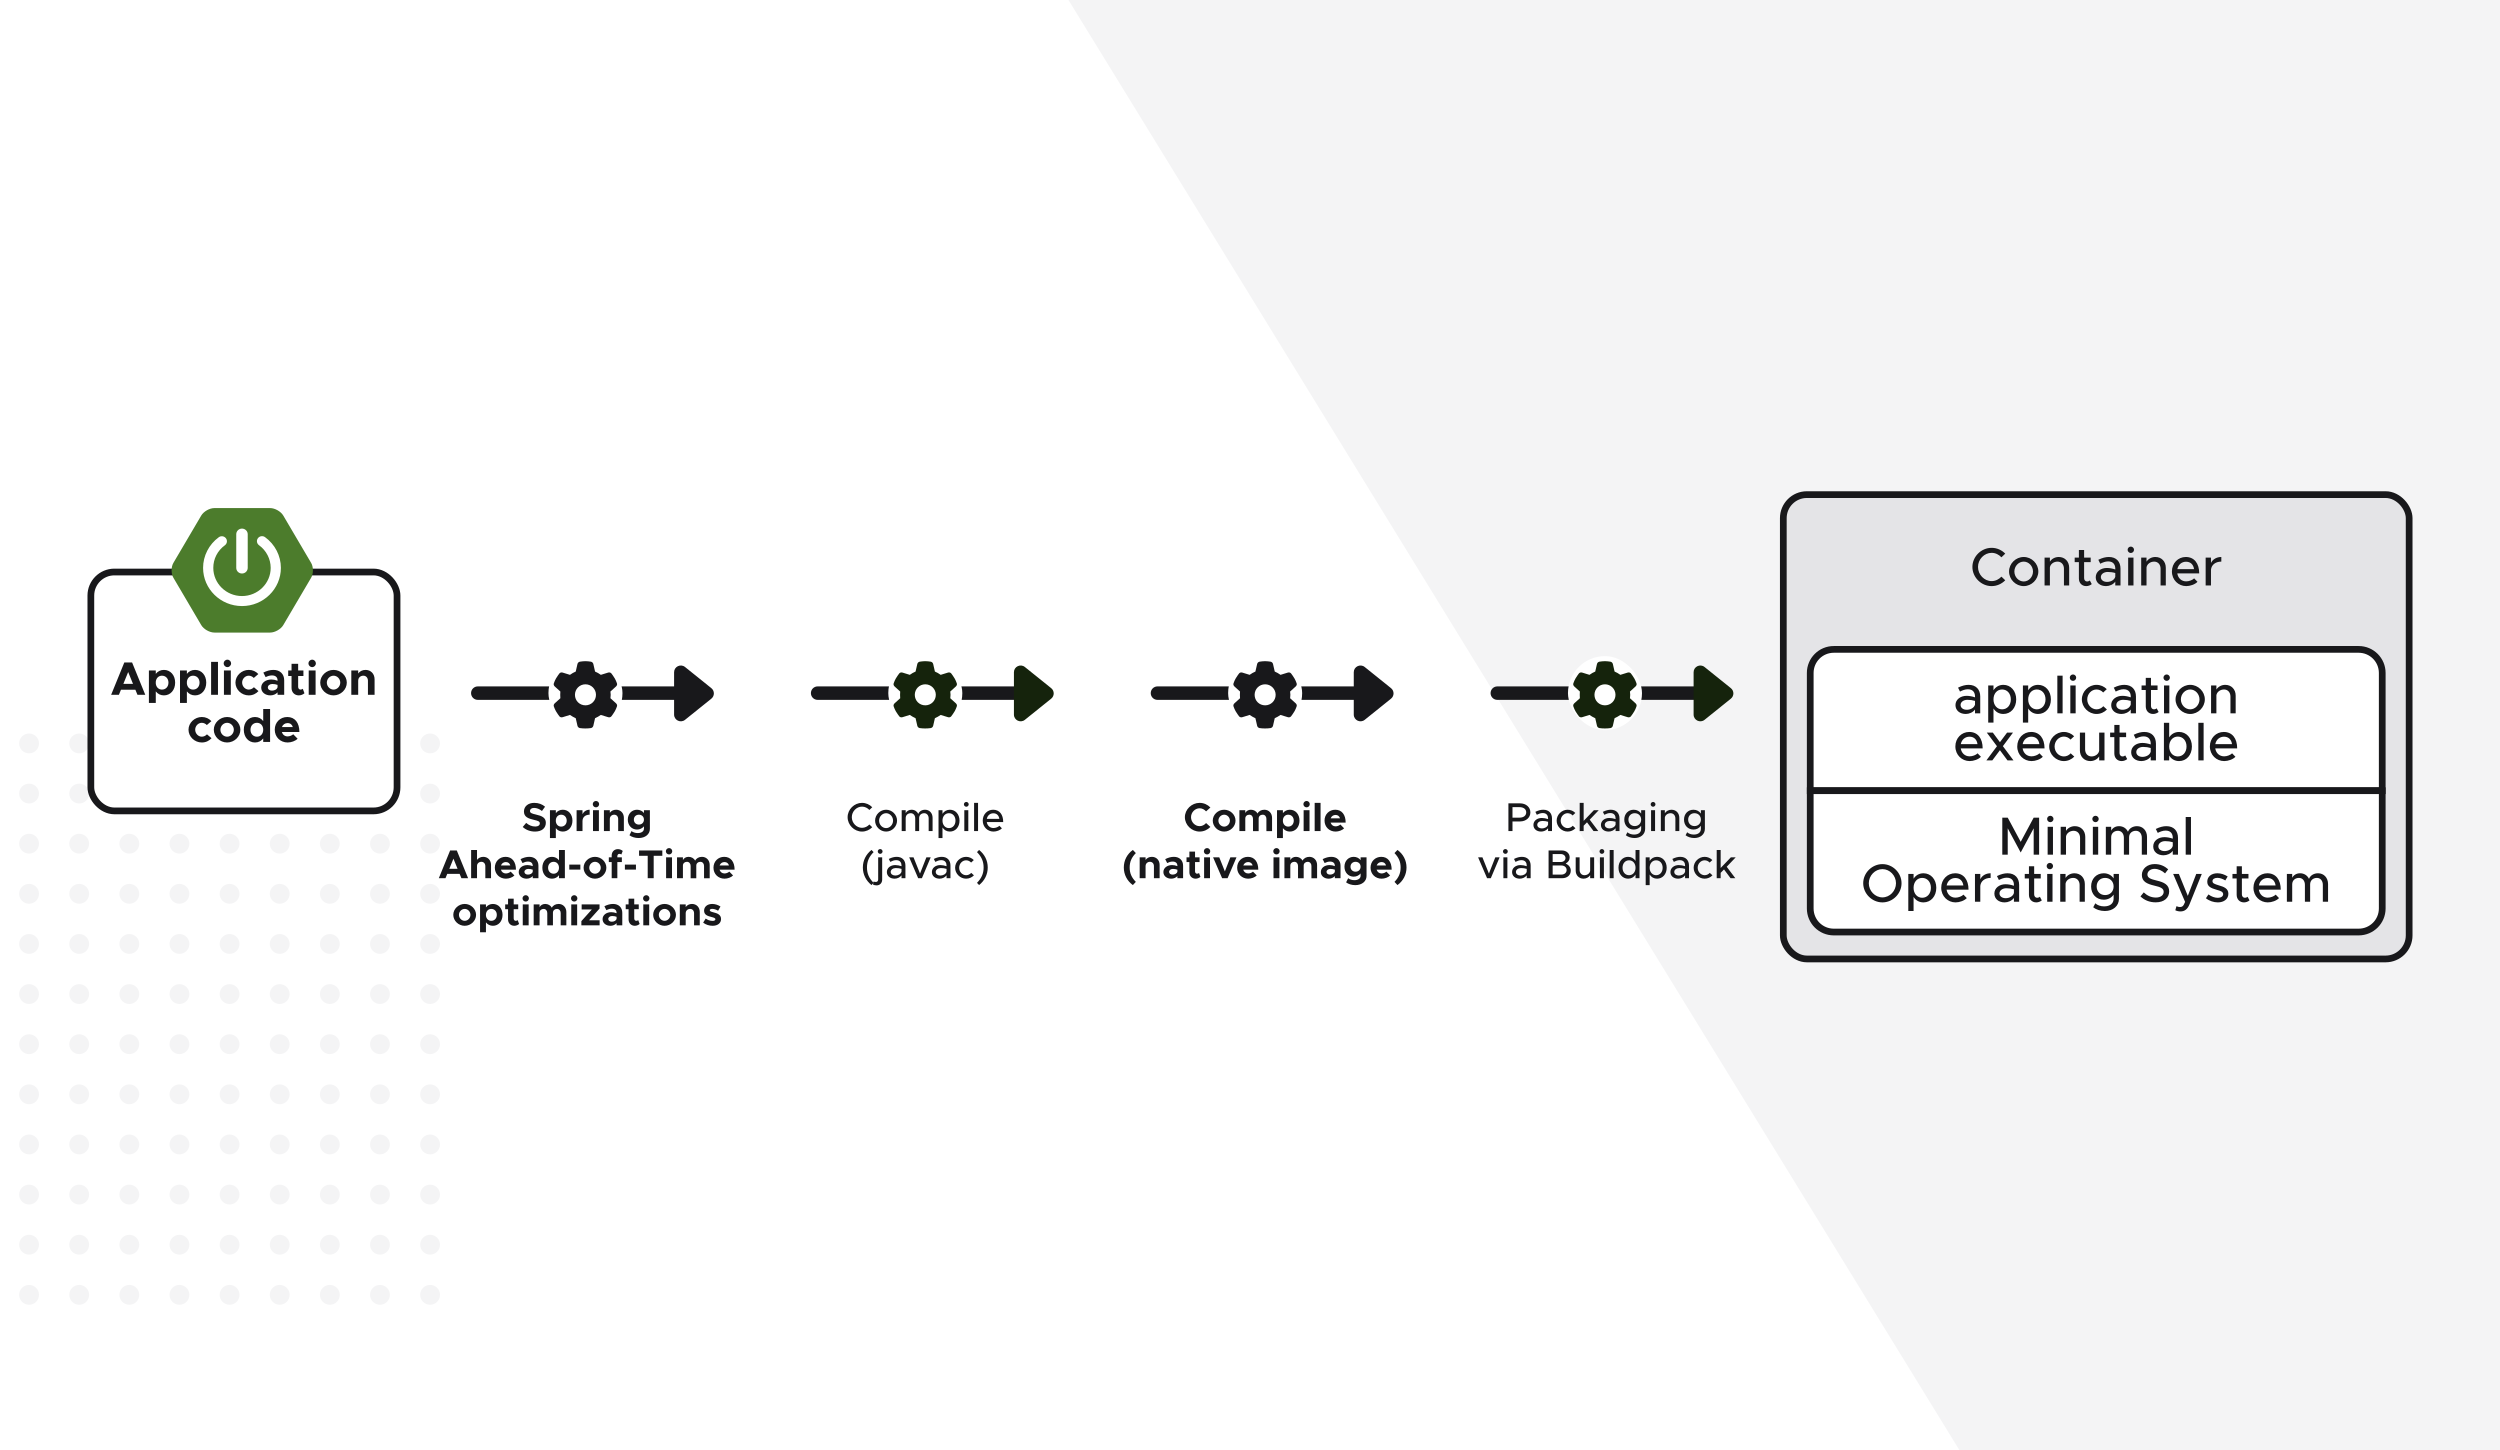 <svg width="743" height="431" viewBox="0 0 743 431" fill="none" xmlns="http://www.w3.org/2000/svg">
<rect x="0" y="0" width="743" height="431" fill="#333333" stroke="none"/>
<g clip-path="url(#clip0_420_189)">
<rect width="743" height="431" fill="#F4F4F5"/>
<path d="M610 476L309.559 -13H0V476H610Z" fill="white"/>
<circle cx="8.642" cy="220.949" r="2.949" fill="#F4F4F5"/>
<circle cx="8.642" cy="235.847" r="2.949" fill="#F4F4F5"/>
<circle cx="8.642" cy="250.744" r="2.949" fill="#F4F4F5"/>
<circle cx="8.642" cy="265.642" r="2.949" fill="#F4F4F5"/>
<circle cx="8.642" cy="280.54" r="2.949" fill="#F4F4F5"/>
<circle cx="8.642" cy="295.438" r="2.949" fill="#F4F4F5"/>
<circle cx="8.642" cy="310.335" r="2.949" fill="#F4F4F5"/>
<circle cx="8.642" cy="325.233" r="2.949" fill="#F4F4F5"/>
<circle cx="8.642" cy="340.131" r="2.949" fill="#F4F4F5"/>
<circle cx="8.642" cy="355.029" r="2.949" fill="#F4F4F5"/>
<circle cx="8.642" cy="369.927" r="2.949" fill="#F4F4F5"/>
<circle cx="8.642" cy="384.824" r="2.949" fill="#F4F4F5"/>
<circle cx="23.54" cy="220.949" r="2.949" fill="#F4F4F5"/>
<circle cx="23.54" cy="235.847" r="2.949" fill="#F4F4F5"/>
<circle cx="23.54" cy="250.744" r="2.949" fill="#F4F4F5"/>
<circle cx="23.54" cy="265.642" r="2.949" fill="#F4F4F5"/>
<circle cx="23.54" cy="280.54" r="2.949" fill="#F4F4F5"/>
<circle cx="23.54" cy="295.438" r="2.949" fill="#F4F4F5"/>
<circle cx="23.54" cy="310.335" r="2.949" fill="#F4F4F5"/>
<circle cx="23.54" cy="325.233" r="2.949" fill="#F4F4F5"/>
<circle cx="23.54" cy="340.131" r="2.949" fill="#F4F4F5"/>
<circle cx="23.54" cy="355.029" r="2.949" fill="#F4F4F5"/>
<circle cx="23.54" cy="369.927" r="2.949" fill="#F4F4F5"/>
<circle cx="23.54" cy="384.824" r="2.949" fill="#F4F4F5"/>
<circle cx="38.438" cy="220.949" r="2.949" fill="#F4F4F5"/>
<circle cx="38.438" cy="235.847" r="2.949" fill="#F4F4F5"/>
<circle cx="38.438" cy="250.744" r="2.949" fill="#F4F4F5"/>
<circle cx="38.438" cy="265.642" r="2.949" fill="#F4F4F5"/>
<circle cx="38.438" cy="280.54" r="2.949" fill="#F4F4F5"/>
<circle cx="38.438" cy="295.438" r="2.949" fill="#F4F4F5"/>
<circle cx="38.438" cy="310.335" r="2.949" fill="#F4F4F5"/>
<circle cx="38.438" cy="325.233" r="2.949" fill="#F4F4F5"/>
<circle cx="38.438" cy="340.131" r="2.949" fill="#F4F4F5"/>
<circle cx="38.438" cy="355.029" r="2.949" fill="#F4F4F5"/>
<circle cx="38.438" cy="369.927" r="2.949" fill="#F4F4F5"/>
<circle cx="38.438" cy="384.824" r="2.949" fill="#F4F4F5"/>
<circle cx="53.336" cy="220.949" r="2.949" fill="#F4F4F5"/>
<circle cx="53.336" cy="235.847" r="2.949" fill="#F4F4F5"/>
<circle cx="53.336" cy="250.744" r="2.949" fill="#F4F4F5"/>
<circle cx="53.336" cy="265.642" r="2.949" fill="#F4F4F5"/>
<circle cx="53.336" cy="280.54" r="2.949" fill="#F4F4F5"/>
<circle cx="53.336" cy="295.438" r="2.949" fill="#F4F4F5"/>
<circle cx="53.336" cy="310.335" r="2.949" fill="#F4F4F5"/>
<circle cx="53.336" cy="325.233" r="2.949" fill="#F4F4F5"/>
<circle cx="53.336" cy="340.131" r="2.949" fill="#F4F4F5"/>
<circle cx="53.336" cy="355.029" r="2.949" fill="#F4F4F5"/>
<circle cx="53.336" cy="369.927" r="2.949" fill="#F4F4F5"/>
<circle cx="53.336" cy="384.824" r="2.949" fill="#F4F4F5"/>
<circle cx="68.233" cy="220.949" r="2.949" fill="#F4F4F5"/>
<circle cx="68.233" cy="235.847" r="2.949" fill="#F4F4F5"/>
<circle cx="68.233" cy="250.744" r="2.949" fill="#F4F4F5"/>
<circle cx="68.233" cy="265.642" r="2.949" fill="#F4F4F5"/>
<circle cx="68.233" cy="280.54" r="2.949" fill="#F4F4F5"/>
<circle cx="68.233" cy="295.438" r="2.949" fill="#F4F4F5"/>
<circle cx="68.233" cy="310.335" r="2.949" fill="#F4F4F5"/>
<circle cx="68.233" cy="325.233" r="2.949" fill="#F4F4F5"/>
<circle cx="68.233" cy="340.131" r="2.949" fill="#F4F4F5"/>
<circle cx="68.233" cy="355.029" r="2.949" fill="#F4F4F5"/>
<circle cx="68.233" cy="369.927" r="2.949" fill="#F4F4F5"/>
<circle cx="68.233" cy="384.824" r="2.949" fill="#F4F4F5"/>
<circle cx="83.131" cy="220.949" r="2.949" fill="#F4F4F5"/>
<circle cx="83.131" cy="235.847" r="2.949" fill="#F4F4F5"/>
<circle cx="83.131" cy="250.744" r="2.949" fill="#F4F4F5"/>
<circle cx="83.131" cy="265.642" r="2.949" fill="#F4F4F5"/>
<circle cx="83.131" cy="280.54" r="2.949" fill="#F4F4F5"/>
<circle cx="83.131" cy="295.438" r="2.949" fill="#F4F4F5"/>
<circle cx="83.131" cy="310.335" r="2.949" fill="#F4F4F5"/>
<circle cx="83.131" cy="325.233" r="2.949" fill="#F4F4F5"/>
<circle cx="83.131" cy="340.131" r="2.949" fill="#F4F4F5"/>
<circle cx="83.131" cy="355.029" r="2.949" fill="#F4F4F5"/>
<circle cx="83.131" cy="369.927" r="2.949" fill="#F4F4F5"/>
<circle cx="83.131" cy="384.824" r="2.949" fill="#F4F4F5"/>
<circle cx="98.029" cy="220.949" r="2.949" fill="#F4F4F5"/>
<circle cx="98.029" cy="235.847" r="2.949" fill="#F4F4F5"/>
<circle cx="98.029" cy="250.744" r="2.949" fill="#F4F4F5"/>
<circle cx="98.029" cy="265.642" r="2.949" fill="#F4F4F5"/>
<circle cx="98.029" cy="280.54" r="2.949" fill="#F4F4F5"/>
<circle cx="98.029" cy="295.438" r="2.949" fill="#F4F4F5"/>
<circle cx="98.029" cy="310.335" r="2.949" fill="#F4F4F5"/>
<circle cx="98.029" cy="325.233" r="2.949" fill="#F4F4F5"/>
<circle cx="98.029" cy="340.131" r="2.949" fill="#F4F4F5"/>
<circle cx="98.029" cy="355.029" r="2.949" fill="#F4F4F5"/>
<circle cx="98.029" cy="369.927" r="2.949" fill="#F4F4F5"/>
<circle cx="98.029" cy="384.824" r="2.949" fill="#F4F4F5"/>
<circle cx="112.927" cy="220.949" r="2.949" fill="#F4F4F5"/>
<circle cx="112.927" cy="235.847" r="2.949" fill="#F4F4F5"/>
<circle cx="112.927" cy="250.744" r="2.949" fill="#F4F4F5"/>
<circle cx="112.927" cy="265.642" r="2.949" fill="#F4F4F5"/>
<circle cx="112.927" cy="280.54" r="2.949" fill="#F4F4F5"/>
<circle cx="112.927" cy="295.438" r="2.949" fill="#F4F4F5"/>
<circle cx="112.927" cy="310.335" r="2.949" fill="#F4F4F5"/>
<circle cx="112.927" cy="325.233" r="2.949" fill="#F4F4F5"/>
<circle cx="112.927" cy="340.131" r="2.949" fill="#F4F4F5"/>
<circle cx="112.927" cy="355.029" r="2.949" fill="#F4F4F5"/>
<circle cx="112.927" cy="369.927" r="2.949" fill="#F4F4F5"/>
<circle cx="112.927" cy="384.824" r="2.949" fill="#F4F4F5"/>
<circle cx="127.824" cy="220.949" r="2.949" fill="#F4F4F5"/>
<circle cx="127.824" cy="235.847" r="2.949" fill="#F4F4F5"/>
<circle cx="127.824" cy="250.744" r="2.949" fill="#F4F4F5"/>
<circle cx="127.824" cy="265.642" r="2.949" fill="#F4F4F5"/>
<circle cx="127.824" cy="280.54" r="2.949" fill="#F4F4F5"/>
<circle cx="127.824" cy="295.438" r="2.949" fill="#F4F4F5"/>
<circle cx="127.824" cy="310.335" r="2.949" fill="#F4F4F5"/>
<circle cx="127.824" cy="325.233" r="2.949" fill="#F4F4F5"/>
<circle cx="127.824" cy="340.131" r="2.949" fill="#F4F4F5"/>
<circle cx="127.824" cy="355.029" r="2.949" fill="#F4F4F5"/>
<circle cx="127.824" cy="369.927" r="2.949" fill="#F4F4F5"/>
<circle cx="127.824" cy="384.824" r="2.949" fill="#F4F4F5"/>
<path d="M256.194 247.144C253.878 247.144 251.91 245.188 251.91 242.872C251.91 240.556 253.878 238.612 256.194 238.612C257.37 238.612 258.45 239.104 259.23 239.908L258.378 240.724C257.826 240.124 257.046 239.728 256.194 239.728C254.55 239.728 253.158 241.168 253.158 242.872C253.158 244.588 254.55 246.028 256.194 246.028C257.046 246.028 257.826 245.632 258.378 245.032L259.23 245.848C258.45 246.64 257.37 247.144 256.194 247.144ZM263.353 247.144C261.577 247.144 260.077 245.656 260.077 243.892C260.077 242.128 261.577 240.652 263.353 240.652C265.117 240.652 266.605 242.128 266.605 243.892C266.605 245.656 265.117 247.144 263.353 247.144ZM263.353 246.112C264.469 246.112 265.417 245.104 265.417 243.892C265.417 242.692 264.469 241.684 263.353 241.684C262.213 241.684 261.265 242.692 261.265 243.892C261.265 245.104 262.213 246.112 263.353 246.112ZM274.931 240.652C276.227 240.652 277.163 241.648 277.163 243.052V247H275.999V243.232C275.999 242.32 275.459 241.684 274.679 241.684C273.791 241.684 273.167 242.272 273.167 243.124V247H272.003V243.232C272.003 242.32 271.463 241.684 270.683 241.684C269.795 241.684 269.171 242.272 269.171 243.124V247H267.983V240.796H269.171V241.66C269.483 241.048 270.131 240.652 270.923 240.652C271.823 240.652 272.555 241.132 272.915 241.9C273.203 241.132 273.995 240.652 274.931 240.652ZM282.314 240.652C283.946 240.652 285.17 241.996 285.17 243.892C285.17 245.8 283.946 247.144 282.314 247.144C281.354 247.144 280.586 246.688 280.106 245.92V249.064H278.93V240.796H280.106V241.864C280.586 241.108 281.354 240.652 282.314 240.652ZM282.026 246.112C283.166 246.112 283.97 245.188 283.97 243.892C283.97 242.596 283.166 241.684 282.026 241.684C280.91 241.684 280.106 242.596 280.106 243.892C280.106 245.188 280.91 246.112 282.026 246.112ZM287.192 239.764C286.784 239.764 286.472 239.428 286.472 239.044C286.472 238.672 286.784 238.336 287.192 238.336C287.576 238.336 287.9 238.672 287.9 239.044C287.9 239.428 287.576 239.764 287.192 239.764ZM286.592 247V240.796H287.78V247H286.592ZM289.499 247V238.612H290.675V247H289.499ZM295.249 246.088C295.897 246.088 296.653 245.8 297.025 245.416L297.769 246.184C297.217 246.772 296.137 247.144 295.261 247.144C293.533 247.144 292.069 245.788 292.069 243.88C292.069 242.02 293.449 240.652 295.165 240.652C297.061 240.652 298.153 242.092 298.153 244.312H293.269C293.425 245.344 294.181 246.088 295.249 246.088ZM295.213 241.708C294.253 241.708 293.473 242.356 293.281 243.364H297.001C296.869 242.404 296.281 241.708 295.213 241.708ZM259.01 263.04C257.378 261.732 256.442 259.908 256.442 257.82C256.442 255.72 257.378 253.908 259.01 252.6L259.634 253.248C258.338 254.568 257.666 255.924 257.666 257.82C257.666 259.704 258.338 261.072 259.634 262.38L259.01 263.04ZM261.593 253.764C261.185 253.764 260.873 253.428 260.873 253.044C260.873 252.672 261.185 252.336 261.593 252.336C261.977 252.336 262.301 252.672 262.301 253.044C262.301 253.428 261.977 253.764 261.593 253.764ZM260.525 263.136C260.153 263.136 259.721 263.04 259.469 262.92L259.625 261.996C259.805 262.068 260.105 262.116 260.345 262.116C260.729 262.116 260.993 261.804 260.993 261.372V254.796H262.181V261.432C262.181 262.428 261.497 263.136 260.525 263.136ZM266.503 254.652C268.171 254.652 269.095 255.708 269.095 257.244V261H267.931V260.148C267.475 260.796 266.623 261.144 265.867 261.144C264.547 261.144 263.575 260.376 263.575 259.164C263.575 257.928 264.691 257.1 266.059 257.1C266.671 257.1 267.331 257.232 267.931 257.436V257.244C267.931 256.464 267.571 255.636 266.335 255.636C265.723 255.636 265.123 255.876 264.583 256.152L264.151 255.276C265.039 254.832 265.819 254.652 266.503 254.652ZM266.095 260.208C266.863 260.208 267.727 259.824 267.931 259.056V258.228C267.427 258.072 266.851 257.988 266.239 257.988C265.411 257.988 264.715 258.456 264.715 259.128C264.715 259.8 265.315 260.208 266.095 260.208ZM272.877 261L270.213 254.796H271.497L273.429 259.62L275.325 254.796H276.609L273.993 261H272.877ZM279.886 254.652C281.554 254.652 282.478 255.708 282.478 257.244V261H281.314V260.148C280.858 260.796 280.006 261.144 279.25 261.144C277.93 261.144 276.958 260.376 276.958 259.164C276.958 257.928 278.074 257.1 279.442 257.1C280.054 257.1 280.714 257.232 281.314 257.436V257.244C281.314 256.464 280.954 255.636 279.718 255.636C279.106 255.636 278.506 255.876 277.966 256.152L277.534 255.276C278.422 254.832 279.202 254.652 279.886 254.652ZM279.478 260.208C280.246 260.208 281.11 259.824 281.314 259.056V258.228C280.81 258.072 280.234 257.988 279.622 257.988C278.794 257.988 278.098 258.456 278.098 259.128C278.098 259.8 278.698 260.208 279.478 260.208ZM287.124 261.144C285.36 261.144 283.86 259.656 283.86 257.892C283.86 256.128 285.36 254.652 287.136 254.652C288.024 254.652 288.828 255.024 289.416 255.612L288.612 256.356C288.24 255.936 287.7 255.684 287.124 255.684C285.996 255.684 285.06 256.692 285.06 257.892C285.06 259.104 285.996 260.112 287.136 260.112C287.712 260.112 288.264 259.848 288.648 259.416L289.452 260.148C288.852 260.76 288.048 261.144 287.124 261.144ZM290.987 263.04L290.363 262.38C291.647 261.072 292.331 259.704 292.331 257.82C292.331 255.924 291.647 254.568 290.363 253.248L290.987 252.6C292.619 253.908 293.555 255.72 293.555 257.82C293.555 259.908 292.619 261.732 290.987 263.04Z" fill="#18181B"/>
<path d="M159.018 247.144C157.59 247.144 156.318 246.664 155.358 245.776L156.378 244.564C157.158 245.236 158.046 245.644 159.09 245.644C159.978 245.644 160.434 245.236 160.434 244.72C160.434 244.132 159.954 243.952 158.694 243.664C156.954 243.268 155.718 242.776 155.718 241.18C155.718 239.656 156.966 238.612 158.766 238.612C160.11 238.612 161.154 239.032 161.994 239.752L161.07 241.024C160.338 240.436 159.51 240.112 158.718 240.112C157.962 240.112 157.506 240.508 157.506 241C157.506 241.6 157.998 241.792 159.27 242.08C161.046 242.476 162.222 243.004 162.222 244.528C162.222 246.1 161.034 247.144 159.018 247.144ZM167.272 240.652C168.928 240.652 170.128 241.996 170.128 243.892C170.128 245.8 168.928 247.144 167.272 247.144C166.408 247.144 165.688 246.772 165.196 246.124V249.064H163.444V240.796H165.196V241.66C165.688 241.024 166.408 240.652 167.272 240.652ZM166.768 245.668C167.74 245.668 168.424 244.936 168.424 243.892C168.424 242.86 167.74 242.128 166.768 242.128C165.916 242.128 165.292 242.752 165.196 243.652V244.132C165.292 245.044 165.916 245.668 166.768 245.668ZM173.118 241.948C173.526 241.144 174.294 240.652 175.242 240.652V242.128C173.946 242.128 173.118 242.872 173.118 244.036V247H171.366V240.796H173.118V241.948ZM177.128 239.944C176.588 239.944 176.168 239.512 176.168 238.984C176.168 238.492 176.588 238.048 177.128 238.048C177.644 238.048 178.064 238.492 178.064 238.984C178.064 239.512 177.644 239.944 177.128 239.944ZM176.24 247V240.796H177.992V247H176.24ZM183.11 240.652C184.454 240.652 185.414 241.648 185.414 243.052V247H183.722V243.424C183.722 242.656 183.242 242.128 182.546 242.128C181.814 242.128 181.25 242.656 181.25 243.328L181.238 243.292V247H179.486V240.796H181.238V241.576C181.61 241.012 182.306 240.652 183.11 240.652ZM191.381 240.796H193.145V246.34C193.145 247.936 191.765 249.064 189.809 249.064C188.717 249.064 187.685 248.716 187.073 248.236L187.685 247C188.093 247.36 188.813 247.588 189.533 247.588C190.661 247.588 191.381 247.072 191.381 246.268V245.584C190.889 246.184 190.145 246.544 189.329 246.544C187.769 246.544 186.581 245.32 186.581 243.592C186.581 241.864 187.769 240.652 189.329 240.652C190.169 240.652 190.961 241.048 191.381 241.636V240.796ZM189.881 245.068C190.757 245.068 191.381 244.456 191.381 243.592C191.381 242.728 190.757 242.128 189.881 242.128C189.005 242.128 188.381 242.728 188.381 243.592C188.381 244.456 189.005 245.068 189.881 245.068ZM137.126 261L136.598 259.704H132.926L132.398 261H130.418L133.778 252.756H135.758L139.118 261H137.126ZM133.538 258.204H135.986L134.762 255.192L133.538 258.204ZM143.629 254.652C144.973 254.652 145.933 255.648 145.933 257.052V261H144.241V257.424C144.241 256.656 143.761 256.128 143.065 256.128C142.333 256.128 141.769 256.656 141.769 257.328V261H140.017V252.612H141.769V255.552C142.153 255.012 142.837 254.652 143.629 254.652ZM150.341 259.596C150.833 259.596 151.433 259.368 151.769 259.044L152.885 260.184C152.333 260.76 151.265 261.144 150.353 261.144C148.505 261.144 147.065 259.788 147.065 257.88C147.065 256.008 148.445 254.652 150.257 254.652C152.201 254.652 153.341 256.128 153.341 258.468H148.865C149.069 259.14 149.609 259.596 150.341 259.596ZM150.329 256.2C149.669 256.2 149.117 256.584 148.889 257.208H151.661C151.493 256.596 151.037 256.2 150.329 256.2ZM157.298 254.652C158.918 254.652 160.022 255.672 160.022 257.292V261H158.33V260.376C157.886 260.88 157.178 261.144 156.506 261.144C155.186 261.144 154.166 260.352 154.166 259.164C154.166 257.94 155.306 257.1 156.746 257.1C157.25 257.1 157.802 257.208 158.33 257.412V257.292C158.33 256.632 157.922 256.056 156.902 256.056C156.326 256.056 155.786 256.248 155.294 256.5L154.706 255.336C155.582 254.892 156.434 254.652 157.298 254.652ZM156.902 259.932C157.574 259.932 158.21 259.62 158.33 259.044V258.468C157.934 258.324 157.478 258.24 156.998 258.24C156.362 258.24 155.858 258.612 155.858 259.116C155.858 259.62 156.302 259.932 156.902 259.932ZM166.13 252.612H167.882V261H166.13V260.112C165.638 260.76 164.918 261.144 164.042 261.144C162.386 261.144 161.186 259.8 161.186 257.892C161.186 255.996 162.386 254.652 164.042 254.652C164.918 254.652 165.638 255.036 166.13 255.684V252.612ZM164.546 259.668C165.47 259.668 166.13 258.936 166.13 257.892C166.13 256.86 165.47 256.128 164.546 256.128C163.574 256.128 162.89 256.86 162.89 257.892C162.89 258.936 163.574 259.668 164.546 259.668ZM169.192 258.444V256.956H172.48V258.444H169.192ZM176.839 261.144C174.991 261.144 173.443 259.656 173.443 257.892C173.443 256.128 174.991 254.652 176.839 254.652C178.675 254.652 180.211 256.128 180.211 257.892C180.211 259.656 178.675 261.144 176.839 261.144ZM176.839 259.668C177.763 259.668 178.543 258.852 178.543 257.892C178.543 256.932 177.763 256.128 176.839 256.128C175.903 256.128 175.123 256.932 175.123 257.892C175.123 258.852 175.903 259.668 176.839 259.668ZM183.473 254.46V254.796H184.817V256.212H183.473V261H181.793V256.212H180.941V254.796H181.793V254.256C181.793 253.14 182.561 252.36 183.653 252.36C184.157 252.36 184.721 252.576 185.081 252.9L184.661 253.968C184.541 253.848 184.301 253.764 184.061 253.764C183.737 253.764 183.473 254.052 183.473 254.46ZM185.716 258.444V256.956H189.004V258.444H185.716ZM192.499 261V254.352H189.931V252.756H196.843V254.352H194.275V261H192.499ZM198.855 253.944C198.315 253.944 197.895 253.512 197.895 252.984C197.895 252.492 198.315 252.048 198.855 252.048C199.371 252.048 199.791 252.492 199.791 252.984C199.791 253.512 199.371 253.944 198.855 253.944ZM197.967 261V254.796H199.719V261H197.967ZM208.628 254.652C209.924 254.652 210.92 255.648 210.92 257.052V261.012H209.24V257.352C209.24 256.632 208.784 256.128 208.136 256.128C207.44 256.128 206.936 256.596 206.936 257.256V261.012H205.256V257.352C205.256 256.632 204.8 256.128 204.164 256.128C203.456 256.128 202.964 256.596 202.964 257.256V261H201.212V254.796H202.964V255.612C203.264 255.024 203.876 254.652 204.644 254.652C205.496 254.652 206.228 255.084 206.612 255.78C206.936 255.096 207.704 254.652 208.628 254.652ZM215.321 259.596C215.813 259.596 216.413 259.368 216.749 259.044L217.865 260.184C217.313 260.76 216.245 261.144 215.333 261.144C213.485 261.144 212.045 259.788 212.045 257.88C212.045 256.008 213.425 254.652 215.237 254.652C217.181 254.652 218.321 256.128 218.321 258.468H213.845C214.049 259.14 214.589 259.596 215.321 259.596ZM215.309 256.2C214.649 256.2 214.097 256.584 213.869 257.208H216.641C216.473 256.596 216.017 256.2 215.309 256.2ZM138.115 275.144C136.267 275.144 134.719 273.656 134.719 271.892C134.719 270.128 136.267 268.652 138.115 268.652C139.951 268.652 141.487 270.128 141.487 271.892C141.487 273.656 139.951 275.144 138.115 275.144ZM138.115 273.668C139.039 273.668 139.819 272.852 139.819 271.892C139.819 270.932 139.039 270.128 138.115 270.128C137.179 270.128 136.399 270.932 136.399 271.892C136.399 272.852 137.179 273.668 138.115 273.668ZM146.5 268.652C148.156 268.652 149.356 269.996 149.356 271.892C149.356 273.8 148.156 275.144 146.5 275.144C145.636 275.144 144.916 274.772 144.424 274.124V277.064H142.672V268.796H144.424V269.66C144.916 269.024 145.636 268.652 146.5 268.652ZM145.996 273.668C146.968 273.668 147.652 272.936 147.652 271.892C147.652 270.86 146.968 270.128 145.996 270.128C145.144 270.128 144.52 270.752 144.424 271.652V272.132C144.52 273.044 145.144 273.668 145.996 273.668ZM153.858 273.464L154.278 274.604C153.918 274.928 153.354 275.144 152.85 275.144C151.758 275.144 150.99 274.364 150.99 273.248V270.212H150.138V268.796H150.99V267.092H152.67V268.796H154.014V270.212H152.67V272.972C152.67 273.38 152.934 273.668 153.258 273.668C153.498 273.668 153.738 273.584 153.858 273.464ZM156.251 267.944C155.711 267.944 155.291 267.512 155.291 266.984C155.291 266.492 155.711 266.048 156.251 266.048C156.767 266.048 157.187 266.492 157.187 266.984C157.187 267.512 156.767 267.944 156.251 267.944ZM155.363 275V268.796H157.115V275H155.363ZM166.025 268.652C167.321 268.652 168.317 269.648 168.317 271.052V275.012H166.637V271.352C166.637 270.632 166.181 270.128 165.533 270.128C164.837 270.128 164.333 270.596 164.333 271.256V275.012H162.653V271.352C162.653 270.632 162.197 270.128 161.561 270.128C160.853 270.128 160.361 270.596 160.361 271.256V275H158.609V268.796H160.361V269.612C160.661 269.024 161.273 268.652 162.041 268.652C162.893 268.652 163.625 269.084 164.009 269.78C164.333 269.096 165.101 268.652 166.025 268.652ZM170.665 267.944C170.125 267.944 169.705 267.512 169.705 266.984C169.705 266.492 170.125 266.048 170.665 266.048C171.181 266.048 171.601 266.492 171.601 266.984C171.601 267.512 171.181 267.944 170.665 267.944ZM169.777 275V268.796H171.529V275H169.777ZM172.783 275V273.764L175.903 270.284H172.867V268.796H178.183V270.032L175.063 273.512H178.207V275H172.783ZM182.218 268.652C183.838 268.652 184.942 269.672 184.942 271.292V275H183.25V274.376C182.806 274.88 182.098 275.144 181.426 275.144C180.106 275.144 179.086 274.352 179.086 273.164C179.086 271.94 180.226 271.1 181.666 271.1C182.17 271.1 182.722 271.208 183.25 271.412V271.292C183.25 270.632 182.842 270.056 181.822 270.056C181.246 270.056 180.706 270.248 180.214 270.5L179.626 269.336C180.502 268.892 181.354 268.652 182.218 268.652ZM181.822 273.932C182.494 273.932 183.13 273.62 183.25 273.044V272.468C182.854 272.324 182.398 272.24 181.918 272.24C181.282 272.24 180.778 272.612 180.778 273.116C180.778 273.62 181.222 273.932 181.822 273.932ZM189.682 273.464L190.102 274.604C189.742 274.928 189.178 275.144 188.674 275.144C187.582 275.144 186.814 274.364 186.814 273.248V270.212H185.962V268.796H186.814V267.092H188.494V268.796H189.838V270.212H188.494V272.972C188.494 273.38 188.758 273.668 189.082 273.668C189.322 273.668 189.562 273.584 189.682 273.464ZM192.076 267.944C191.536 267.944 191.116 267.512 191.116 266.984C191.116 266.492 191.536 266.048 192.076 266.048C192.592 266.048 193.012 266.492 193.012 266.984C193.012 267.512 192.592 267.944 192.076 267.944ZM191.188 275V268.796H192.94V275H191.188ZM197.517 275.144C195.669 275.144 194.121 273.656 194.121 271.892C194.121 270.128 195.669 268.652 197.517 268.652C199.353 268.652 200.889 270.128 200.889 271.892C200.889 273.656 199.353 275.144 197.517 275.144ZM197.517 273.668C198.441 273.668 199.221 272.852 199.221 271.892C199.221 270.932 198.441 270.128 197.517 270.128C196.581 270.128 195.801 270.932 195.801 271.892C195.801 272.852 196.581 273.668 197.517 273.668ZM205.663 268.652C207.007 268.652 207.967 269.648 207.967 271.052V275H206.275V271.424C206.275 270.656 205.795 270.128 205.099 270.128C204.367 270.128 203.803 270.656 203.803 271.328L203.791 271.292V275H202.039V268.796H203.791V269.576C204.163 269.012 204.859 268.652 205.663 268.652ZM211.774 275.144C210.778 275.144 209.722 274.808 208.978 274.208L209.734 272.996C210.286 273.392 210.982 273.692 211.81 273.692C212.278 273.692 212.614 273.5 212.614 273.224C212.614 272.84 212.158 272.72 211.522 272.552C210.25 272.24 209.266 271.892 209.254 270.668C209.242 269.492 210.214 268.652 211.678 268.652C212.566 268.652 213.442 268.964 214.126 269.42L213.418 270.668C212.854 270.32 212.206 270.116 211.678 270.116C211.246 270.116 210.946 270.272 210.946 270.488C210.946 270.824 211.198 270.92 212.038 271.148C213.106 271.424 214.294 271.784 214.294 273.14C214.294 274.364 213.298 275.144 211.774 275.144Z" fill="#18181B"/>
<path d="M448.3 247V238.756H451.768C453.508 238.756 454.828 239.872 454.828 241.444C454.828 243.016 453.508 244.132 451.768 244.132H449.512V247H448.3ZM449.512 243.004H451.6C452.788 243.004 453.592 242.416 453.592 241.444C453.592 240.472 452.788 239.884 451.6 239.884H449.512V243.004ZM458.661 240.652C460.329 240.652 461.253 241.708 461.253 243.244V247H460.089V246.148C459.633 246.796 458.781 247.144 458.025 247.144C456.705 247.144 455.733 246.376 455.733 245.164C455.733 243.928 456.849 243.1 458.217 243.1C458.829 243.1 459.489 243.232 460.089 243.436V243.244C460.089 242.464 459.729 241.636 458.493 241.636C457.881 241.636 457.281 241.876 456.741 242.152L456.309 241.276C457.197 240.832 457.977 240.652 458.661 240.652ZM458.253 246.208C459.021 246.208 459.885 245.824 460.089 245.056V244.228C459.585 244.072 459.009 243.988 458.397 243.988C457.569 243.988 456.873 244.456 456.873 245.128C456.873 245.8 457.473 246.208 458.253 246.208ZM465.899 247.144C464.135 247.144 462.635 245.656 462.635 243.892C462.635 242.128 464.135 240.652 465.911 240.652C466.799 240.652 467.603 241.024 468.191 241.612L467.387 242.356C467.015 241.936 466.475 241.684 465.899 241.684C464.771 241.684 463.835 242.692 463.835 243.892C463.835 245.104 464.771 246.112 465.911 246.112C466.487 246.112 467.039 245.848 467.423 245.416L468.227 246.148C467.627 246.76 466.823 247.144 465.899 247.144ZM475.139 240.796L472.463 243.604L475.019 247H473.603L471.659 244.396L470.663 245.404V247H469.487V238.612H470.663V243.964L473.699 240.796H475.139ZM478.724 240.652C480.392 240.652 481.316 241.708 481.316 243.244V247H480.152V246.148C479.696 246.796 478.844 247.144 478.088 247.144C476.768 247.144 475.796 246.376 475.796 245.164C475.796 243.928 476.912 243.1 478.28 243.1C478.892 243.1 479.552 243.232 480.152 243.436V243.244C480.152 242.464 479.792 241.636 478.556 241.636C477.944 241.636 477.344 241.876 476.804 242.152L476.372 241.276C477.26 240.832 478.04 240.652 478.724 240.652ZM478.316 246.208C479.084 246.208 479.948 245.824 480.152 245.056V244.228C479.648 244.072 479.072 243.988 478.46 243.988C477.632 243.988 476.936 244.456 476.936 245.128C476.936 245.8 477.536 246.208 478.316 246.208ZM487.75 240.796H488.938V246.34C488.938 247.936 487.63 249.064 485.794 249.064C484.75 249.064 483.79 248.716 483.202 248.236L483.67 247.348C484.126 247.78 484.87 248.032 485.614 248.032C486.946 248.032 487.75 247.396 487.75 246.316V245.416C487.258 246.124 486.49 246.544 485.554 246.544C483.922 246.544 482.734 245.32 482.734 243.592C482.734 241.864 483.922 240.652 485.554 240.652C486.49 240.652 487.282 241.096 487.75 241.792V240.796ZM485.854 245.512C486.958 245.512 487.75 244.72 487.75 243.592C487.75 242.476 486.958 241.684 485.854 241.684C484.75 241.684 483.97 242.476 483.97 243.592C483.97 244.72 484.75 245.512 485.854 245.512ZM491.298 239.764C490.89 239.764 490.578 239.428 490.578 239.044C490.578 238.672 490.89 238.336 491.298 238.336C491.682 238.336 492.006 238.672 492.006 239.044C492.006 239.428 491.682 239.764 491.298 239.764ZM490.698 247V240.796H491.886V247H490.698ZM496.76 240.652C498.128 240.652 499.088 241.648 499.088 243.052V247H497.924V243.256C497.924 242.332 497.336 241.684 496.496 241.684C495.632 241.684 494.888 242.248 494.792 242.98V247H493.604V240.796H494.792V241.696C495.164 241.084 495.92 240.652 496.76 240.652ZM505.504 240.796H506.692V246.34C506.692 247.936 505.384 249.064 503.548 249.064C502.504 249.064 501.544 248.716 500.956 248.236L501.424 247.348C501.88 247.78 502.624 248.032 503.368 248.032C504.7 248.032 505.504 247.396 505.504 246.316V245.416C505.012 246.124 504.244 246.544 503.308 246.544C501.676 246.544 500.488 245.32 500.488 243.592C500.488 241.864 501.676 240.652 503.308 240.652C504.244 240.652 505.036 241.096 505.504 241.792V240.796ZM503.608 245.512C504.712 245.512 505.504 244.72 505.504 243.592C505.504 242.476 504.712 241.684 503.608 241.684C502.504 241.684 501.724 242.476 501.724 243.592C501.724 244.72 502.504 245.512 503.608 245.512ZM441.955 261L439.291 254.796H440.575L442.507 259.62L444.403 254.796H445.687L443.071 261H441.955ZM447.405 253.764C446.997 253.764 446.685 253.428 446.685 253.044C446.685 252.672 446.997 252.336 447.405 252.336C447.789 252.336 448.113 252.672 448.113 253.044C448.113 253.428 447.789 253.764 447.405 253.764ZM446.805 261V254.796H447.993V261H446.805ZM452.316 254.652C453.984 254.652 454.908 255.708 454.908 257.244V261H453.744V260.148C453.288 260.796 452.436 261.144 451.68 261.144C450.36 261.144 449.388 260.376 449.388 259.164C449.388 257.928 450.504 257.1 451.872 257.1C452.484 257.1 453.144 257.232 453.744 257.436V257.244C453.744 256.464 453.384 255.636 452.148 255.636C451.536 255.636 450.936 255.876 450.396 256.152L449.964 255.276C450.852 254.832 451.632 254.652 452.316 254.652ZM451.908 260.208C452.676 260.208 453.54 259.824 453.744 259.056V258.228C453.24 258.072 452.664 257.988 452.052 257.988C451.224 257.988 450.528 258.456 450.528 259.128C450.528 259.8 451.128 260.208 451.908 260.208ZM460.239 261V252.756H464.151C465.531 252.756 466.503 253.608 466.503 254.808C466.503 255.672 466.071 256.212 465.327 256.632C466.287 257.1 466.839 257.844 466.839 258.756C466.839 260.076 465.783 261 464.307 261H460.239ZM461.451 256.188H463.851C464.679 256.188 465.267 255.696 465.267 255.012C465.267 254.328 464.679 253.824 463.851 253.824H461.451V256.188ZM461.451 259.932H464.031C464.955 259.932 465.603 259.368 465.603 258.576C465.603 257.784 464.955 257.22 464.031 257.22H461.451V259.932ZM472.593 254.796H473.781V261H472.593V260.1C472.221 260.712 471.465 261.144 470.625 261.144C469.257 261.144 468.297 260.148 468.297 258.744V254.796H469.461V258.54C469.461 259.464 470.049 260.112 470.889 260.112C471.753 260.112 472.497 259.548 472.593 258.816V254.796ZM476.093 253.764C475.685 253.764 475.373 253.428 475.373 253.044C475.373 252.672 475.685 252.336 476.093 252.336C476.477 252.336 476.801 252.672 476.801 253.044C476.801 253.428 476.477 253.764 476.093 253.764ZM475.493 261V254.796H476.681V261H475.493ZM478.399 261V252.612H479.575V261H478.399ZM486.081 252.612H487.257V261H486.081V259.92C485.601 260.688 484.833 261.144 483.873 261.144C482.241 261.144 481.017 259.8 481.017 257.892C481.017 255.996 482.241 254.652 483.873 254.652C484.833 254.652 485.601 255.108 486.081 255.864V252.612ZM484.161 260.112C485.277 260.112 486.081 259.188 486.081 257.892C486.081 256.596 485.277 255.684 484.161 255.684C483.021 255.684 482.217 256.596 482.217 257.892C482.217 259.188 483.021 260.112 484.161 260.112ZM492.484 254.652C494.116 254.652 495.34 255.996 495.34 257.892C495.34 259.8 494.116 261.144 492.484 261.144C491.524 261.144 490.756 260.688 490.276 259.92V263.064H489.1V254.796H490.276V255.864C490.756 255.108 491.524 254.652 492.484 254.652ZM492.196 260.112C493.336 260.112 494.14 259.188 494.14 257.892C494.14 256.596 493.336 255.684 492.196 255.684C491.08 255.684 490.276 256.596 490.276 257.892C490.276 259.188 491.08 260.112 492.196 260.112ZM499.378 254.652C501.046 254.652 501.97 255.708 501.97 257.244V261H500.806V260.148C500.35 260.796 499.498 261.144 498.742 261.144C497.422 261.144 496.45 260.376 496.45 259.164C496.45 257.928 497.566 257.1 498.934 257.1C499.546 257.1 500.206 257.232 500.806 257.436V257.244C500.806 256.464 500.446 255.636 499.21 255.636C498.598 255.636 497.998 255.876 497.458 256.152L497.026 255.276C497.914 254.832 498.694 254.652 499.378 254.652ZM498.97 260.208C499.738 260.208 500.602 259.824 500.806 259.056V258.228C500.302 258.072 499.726 257.988 499.114 257.988C498.286 257.988 497.59 258.456 497.59 259.128C497.59 259.8 498.19 260.208 498.97 260.208ZM506.616 261.144C504.852 261.144 503.352 259.656 503.352 257.892C503.352 256.128 504.852 254.652 506.628 254.652C507.516 254.652 508.32 255.024 508.908 255.612L508.104 256.356C507.732 255.936 507.192 255.684 506.616 255.684C505.488 255.684 504.552 256.692 504.552 257.892C504.552 259.104 505.488 260.112 506.628 260.112C507.204 260.112 507.756 259.848 508.14 259.416L508.944 260.148C508.344 260.76 507.54 261.144 506.616 261.144ZM515.856 254.796L513.18 257.604L515.736 261H514.32L512.376 258.396L511.38 259.404V261H510.204V252.612H511.38V257.964L514.416 254.796H515.856Z" fill="#18181B"/>
<path d="M356.526 247.144C354.162 247.144 352.146 245.188 352.146 242.872C352.146 240.556 354.162 238.612 356.526 238.612C357.774 238.612 358.926 239.14 359.73 239.992L358.446 241.144C357.966 240.592 357.282 240.22 356.526 240.22C355.146 240.22 353.97 241.444 353.97 242.872C353.97 244.312 355.146 245.536 356.526 245.536C357.282 245.536 357.966 245.164 358.446 244.612L359.73 245.764C358.926 246.604 357.774 247.144 356.526 247.144ZM363.826 247.144C361.978 247.144 360.43 245.656 360.43 243.892C360.43 242.128 361.978 240.652 363.826 240.652C365.662 240.652 367.198 242.128 367.198 243.892C367.198 245.656 365.662 247.144 363.826 247.144ZM363.826 245.668C364.75 245.668 365.53 244.852 365.53 243.892C365.53 242.932 364.75 242.128 363.826 242.128C362.89 242.128 362.11 242.932 362.11 243.892C362.11 244.852 362.89 245.668 363.826 245.668ZM375.763 240.652C377.059 240.652 378.055 241.648 378.055 243.052V247.012H376.375V243.352C376.375 242.632 375.919 242.128 375.271 242.128C374.575 242.128 374.071 242.596 374.071 243.256V247.012H372.391V243.352C372.391 242.632 371.935 242.128 371.299 242.128C370.591 242.128 370.099 242.596 370.099 243.256V247H368.347V240.796H370.099V241.612C370.399 241.024 371.011 240.652 371.779 240.652C372.631 240.652 373.363 241.084 373.747 241.78C374.071 241.096 374.839 240.652 375.763 240.652ZM383.356 240.652C385.012 240.652 386.212 241.996 386.212 243.892C386.212 245.8 385.012 247.144 383.356 247.144C382.492 247.144 381.772 246.772 381.28 246.124V249.064H379.528V240.796H381.28V241.66C381.772 241.024 382.492 240.652 383.356 240.652ZM382.852 245.668C383.824 245.668 384.508 244.936 384.508 243.892C384.508 242.86 383.824 242.128 382.852 242.128C382 242.128 381.376 242.752 381.28 243.652V244.132C381.376 245.044 382 245.668 382.852 245.668ZM388.326 239.944C387.786 239.944 387.366 239.512 387.366 238.984C387.366 238.492 387.786 238.048 388.326 238.048C388.842 238.048 389.262 238.492 389.262 238.984C389.262 239.512 388.842 239.944 388.326 239.944ZM387.438 247V240.796H389.19V247H387.438ZM390.719 247V238.612H392.471V247H390.719ZM396.928 245.596C397.42 245.596 398.02 245.368 398.356 245.044L399.472 246.184C398.92 246.76 397.852 247.144 396.94 247.144C395.092 247.144 393.652 245.788 393.652 243.88C393.652 242.008 395.032 240.652 396.844 240.652C398.788 240.652 399.928 242.128 399.928 244.468H395.452C395.656 245.14 396.196 245.596 396.928 245.596ZM396.916 242.2C396.256 242.2 395.704 242.584 395.476 243.208H398.248C398.08 242.596 397.624 242.2 396.916 242.2ZM336.685 263.04C334.981 261.816 333.997 259.944 333.997 257.82C333.997 255.684 334.981 253.824 336.685 252.6L337.573 253.536C336.325 254.82 335.737 256.08 335.737 257.82C335.737 259.548 336.325 260.82 337.573 262.092L336.685 263.04ZM342.335 254.652C343.679 254.652 344.639 255.648 344.639 257.052V261H342.947V257.424C342.947 256.656 342.467 256.128 341.771 256.128C341.039 256.128 340.475 256.656 340.475 257.328L340.463 257.292V261H338.711V254.796H340.463V255.576C340.835 255.012 341.531 254.652 342.335 254.652ZM348.89 254.652C350.51 254.652 351.614 255.672 351.614 257.292V261H349.922V260.376C349.478 260.88 348.77 261.144 348.098 261.144C346.778 261.144 345.758 260.352 345.758 259.164C345.758 257.94 346.898 257.1 348.338 257.1C348.842 257.1 349.394 257.208 349.922 257.412V257.292C349.922 256.632 349.514 256.056 348.494 256.056C347.918 256.056 347.378 256.248 346.886 256.5L346.298 255.336C347.174 254.892 348.026 254.652 348.89 254.652ZM348.494 259.932C349.166 259.932 349.802 259.62 349.922 259.044V258.468C349.526 258.324 349.07 258.24 348.59 258.24C347.954 258.24 347.45 258.612 347.45 259.116C347.45 259.62 347.894 259.932 348.494 259.932ZM356.354 259.464L356.774 260.604C356.414 260.928 355.85 261.144 355.346 261.144C354.254 261.144 353.486 260.364 353.486 259.248V256.212H352.634V254.796H353.486V253.092H355.166V254.796H356.51V256.212H355.166V258.972C355.166 259.38 355.43 259.668 355.754 259.668C355.994 259.668 356.234 259.584 356.354 259.464ZM358.748 253.944C358.208 253.944 357.788 253.512 357.788 252.984C357.788 252.492 358.208 252.048 358.748 252.048C359.264 252.048 359.684 252.492 359.684 252.984C359.684 253.512 359.264 253.944 358.748 253.944ZM357.86 261V254.796H359.612V261H357.86ZM363.217 261L360.529 254.796H362.365L364.033 258.984L365.665 254.796H367.489L364.837 261H363.217ZM370.96 259.596C371.452 259.596 372.052 259.368 372.388 259.044L373.504 260.184C372.952 260.76 371.884 261.144 370.972 261.144C369.124 261.144 367.684 259.788 367.684 257.88C367.684 256.008 369.064 254.652 370.876 254.652C372.82 254.652 373.96 256.128 373.96 258.468H369.484C369.688 259.14 370.228 259.596 370.96 259.596ZM370.948 256.2C370.288 256.2 369.736 256.584 369.508 257.208H372.28C372.112 256.596 371.656 256.2 370.948 256.2ZM379.373 253.944C378.833 253.944 378.413 253.512 378.413 252.984C378.413 252.492 378.833 252.048 379.373 252.048C379.889 252.048 380.309 252.492 380.309 252.984C380.309 253.512 379.889 253.944 379.373 253.944ZM378.485 261V254.796H380.237V261H378.485ZM389.146 254.652C390.442 254.652 391.438 255.648 391.438 257.052V261.012H389.758V257.352C389.758 256.632 389.302 256.128 388.654 256.128C387.958 256.128 387.454 256.596 387.454 257.256V261.012H385.774V257.352C385.774 256.632 385.318 256.128 384.682 256.128C383.974 256.128 383.482 256.596 383.482 257.256V261H381.73V254.796H383.482V255.612C383.782 255.024 384.394 254.652 385.162 254.652C386.014 254.652 386.746 255.084 387.13 255.78C387.454 255.096 388.222 254.652 389.146 254.652ZM395.683 254.652C397.303 254.652 398.407 255.672 398.407 257.292V261H396.715V260.376C396.271 260.88 395.563 261.144 394.891 261.144C393.571 261.144 392.551 260.352 392.551 259.164C392.551 257.94 393.691 257.1 395.131 257.1C395.635 257.1 396.187 257.208 396.715 257.412V257.292C396.715 256.632 396.307 256.056 395.287 256.056C394.711 256.056 394.171 256.248 393.679 256.5L393.091 255.336C393.967 254.892 394.819 254.652 395.683 254.652ZM395.287 259.932C395.959 259.932 396.595 259.62 396.715 259.044V258.468C396.319 258.324 395.863 258.24 395.383 258.24C394.747 258.24 394.243 258.612 394.243 259.116C394.243 259.62 394.687 259.932 395.287 259.932ZM404.371 254.796H406.135V260.34C406.135 261.936 404.755 263.064 402.799 263.064C401.707 263.064 400.675 262.716 400.063 262.236L400.675 261C401.083 261.36 401.803 261.588 402.523 261.588C403.651 261.588 404.371 261.072 404.371 260.268V259.584C403.879 260.184 403.135 260.544 402.319 260.544C400.759 260.544 399.571 259.32 399.571 257.592C399.571 255.864 400.759 254.652 402.319 254.652C403.159 254.652 403.951 255.048 404.371 255.636V254.796ZM402.871 259.068C403.747 259.068 404.371 258.456 404.371 257.592C404.371 256.728 403.747 256.128 402.871 256.128C401.995 256.128 401.371 256.728 401.371 257.592C401.371 258.456 401.995 259.068 402.871 259.068ZM410.604 259.596C411.096 259.596 411.696 259.368 412.032 259.044L413.148 260.184C412.596 260.76 411.528 261.144 410.616 261.144C408.768 261.144 407.328 259.788 407.328 257.88C407.328 256.008 408.708 254.652 410.52 254.652C412.464 254.652 413.604 256.128 413.604 258.468H409.128C409.332 259.14 409.872 259.596 410.604 259.596ZM410.592 256.2C409.932 256.2 409.38 256.584 409.152 257.208H411.924C411.756 256.596 411.3 256.2 410.592 256.2ZM415.329 263.04L414.441 262.092C415.677 260.82 416.265 259.548 416.265 257.82C416.265 256.08 415.677 254.82 414.441 253.536L415.329 252.6C417.021 253.824 418.017 255.684 418.017 257.82C418.017 259.944 417.021 261.816 415.329 263.04Z" fill="#18181B"/>
<rect x="530" y="147" width="186" height="138" rx="7" fill="#E4E4E7"/>
<path d="M591.91 174.192C588.822 174.192 586.198 171.584 586.198 168.496C586.198 165.408 588.822 162.816 591.91 162.816C593.478 162.816 594.918 163.472 595.958 164.544L594.822 165.632C594.086 164.832 593.046 164.304 591.91 164.304C589.718 164.304 587.862 166.224 587.862 168.496C587.862 170.784 589.718 172.704 591.91 172.704C593.046 172.704 594.086 172.176 594.822 171.376L595.958 172.464C594.918 173.52 593.478 174.192 591.91 174.192ZM601.455 174.192C599.087 174.192 597.087 172.208 597.087 169.856C597.087 167.504 599.087 165.536 601.455 165.536C603.807 165.536 605.791 167.504 605.791 169.856C605.791 172.208 603.807 174.192 601.455 174.192ZM601.455 172.816C602.943 172.816 604.207 171.472 604.207 169.856C604.207 168.256 602.943 166.912 601.455 166.912C599.935 166.912 598.671 168.256 598.671 169.856C598.671 171.472 599.935 172.816 601.455 172.816ZM611.852 165.536C613.676 165.536 614.956 166.864 614.956 168.736V174H613.404V169.008C613.404 167.776 612.62 166.912 611.5 166.912C610.348 166.912 609.356 167.664 609.228 168.64V174H607.644V165.728H609.228V166.928C609.724 166.112 610.732 165.536 611.852 165.536ZM621.094 172.512L621.67 173.6C621.222 173.968 620.614 174.192 620.022 174.192C618.742 174.192 617.846 173.264 617.846 171.936V167.072H616.598V165.728H617.846V163.456H619.398V165.728H621.35V167.072H619.398V171.824C619.398 172.4 619.782 172.816 620.246 172.816C620.598 172.816 620.918 172.688 621.094 172.512ZM626.757 165.536C628.981 165.536 630.213 166.944 630.213 168.992V174H628.661V172.864C628.053 173.728 626.917 174.192 625.909 174.192C624.149 174.192 622.853 173.168 622.853 171.552C622.853 169.904 624.341 168.8 626.165 168.8C626.981 168.8 627.861 168.976 628.661 169.248V168.992C628.661 167.952 628.181 166.848 626.533 166.848C625.717 166.848 624.917 167.168 624.197 167.536L623.621 166.368C624.805 165.776 625.845 165.536 626.757 165.536ZM626.213 172.944C627.237 172.944 628.389 172.432 628.661 171.408V170.304C627.989 170.096 627.221 169.984 626.405 169.984C625.301 169.984 624.373 170.608 624.373 171.504C624.373 172.4 625.173 172.944 626.213 172.944ZM633.288 164.352C632.744 164.352 632.328 163.904 632.328 163.392C632.328 162.896 632.744 162.448 633.288 162.448C633.8 162.448 634.232 162.896 634.232 163.392C634.232 163.904 633.8 164.352 633.288 164.352ZM632.488 174V165.728H634.072V174H632.488ZM640.571 165.536C642.395 165.536 643.675 166.864 643.675 168.736V174H642.123V169.008C642.123 167.776 641.339 166.912 640.219 166.912C639.067 166.912 638.075 167.664 637.947 168.64V174H636.363V165.728H637.947V166.928C638.443 166.112 639.451 165.536 640.571 165.536ZM649.733 172.784C650.597 172.784 651.605 172.4 652.101 171.888L653.093 172.912C652.357 173.696 650.917 174.192 649.749 174.192C647.445 174.192 645.493 172.384 645.493 169.84C645.493 167.36 647.333 165.536 649.621 165.536C652.149 165.536 653.605 167.456 653.605 170.416H647.093C647.301 171.792 648.309 172.784 649.733 172.784ZM649.685 166.944C648.405 166.944 647.365 167.808 647.109 169.152H652.069C651.893 167.872 651.109 166.944 649.685 166.944ZM657.105 167.312C657.633 166.224 658.753 165.536 660.177 165.536V166.912C658.465 166.912 657.249 167.856 657.105 169.296V174H655.521V165.728H657.105V167.312Z" fill="#18181B"/>
<path d="M538 200C538 196.134 541.134 193 545 193H701C704.866 193 708 196.134 708 200V235H538V200Z" fill="white"/>
<path d="M585.069 203.536C587.293 203.536 588.525 204.944 588.525 206.992V212H586.973V210.864C586.365 211.728 585.229 212.192 584.221 212.192C582.461 212.192 581.165 211.168 581.165 209.552C581.165 207.904 582.653 206.8 584.477 206.8C585.293 206.8 586.173 206.976 586.973 207.248V206.992C586.973 205.952 586.493 204.848 584.845 204.848C584.029 204.848 583.229 205.168 582.509 205.536L581.933 204.368C583.117 203.776 584.157 203.536 585.069 203.536ZM584.525 210.944C585.549 210.944 586.701 210.432 586.973 209.408V208.304C586.301 208.096 585.533 207.984 584.717 207.984C583.613 207.984 582.685 208.608 582.685 209.504C582.685 210.4 583.485 210.944 584.525 210.944ZM595.408 203.536C597.584 203.536 599.216 205.328 599.216 207.856C599.216 210.4 597.584 212.192 595.408 212.192C594.128 212.192 593.104 211.584 592.464 210.56V214.752H590.896V203.728H592.464V205.152C593.104 204.144 594.128 203.536 595.408 203.536ZM595.024 210.816C596.544 210.816 597.616 209.584 597.616 207.856C597.616 206.128 596.544 204.912 595.024 204.912C593.536 204.912 592.464 206.128 592.464 207.856C592.464 209.584 593.536 210.816 595.024 210.816ZM605.721 203.536C607.897 203.536 609.529 205.328 609.529 207.856C609.529 210.4 607.897 212.192 605.721 212.192C604.441 212.192 603.417 211.584 602.777 210.56V214.752H601.209V203.728H602.777V205.152C603.417 204.144 604.441 203.536 605.721 203.536ZM605.337 210.816C606.857 210.816 607.929 209.584 607.929 207.856C607.929 206.128 606.857 204.912 605.337 204.912C603.849 204.912 602.777 206.128 602.777 207.856C602.777 209.584 603.849 210.816 605.337 210.816ZM611.441 212V200.816H613.009V212H611.441ZM616.1 202.352C615.556 202.352 615.14 201.904 615.14 201.392C615.14 200.896 615.556 200.448 616.1 200.448C616.612 200.448 617.044 200.896 617.044 201.392C617.044 201.904 616.612 202.352 616.1 202.352ZM615.3 212V203.728H616.884V212H615.3ZM623.079 212.192C620.727 212.192 618.727 210.208 618.727 207.856C618.727 205.504 620.727 203.536 623.095 203.536C624.279 203.536 625.351 204.032 626.135 204.816L625.063 205.808C624.567 205.248 623.847 204.912 623.079 204.912C621.575 204.912 620.327 206.256 620.327 207.856C620.327 209.472 621.575 210.816 623.095 210.816C623.863 210.816 624.599 210.464 625.111 209.888L626.183 210.864C625.383 211.68 624.311 212.192 623.079 212.192ZM631.351 203.536C633.575 203.536 634.807 204.944 634.807 206.992V212H633.255V210.864C632.647 211.728 631.511 212.192 630.503 212.192C628.743 212.192 627.447 211.168 627.447 209.552C627.447 207.904 628.935 206.8 630.759 206.8C631.575 206.8 632.455 206.976 633.255 207.248V206.992C633.255 205.952 632.775 204.848 631.127 204.848C630.311 204.848 629.511 205.168 628.791 205.536L628.215 204.368C629.399 203.776 630.439 203.536 631.351 203.536ZM630.807 210.944C631.831 210.944 632.983 210.432 633.255 209.408V208.304C632.583 208.096 631.815 207.984 630.999 207.984C629.895 207.984 628.967 208.608 628.967 209.504C628.967 210.4 629.767 210.944 630.807 210.944ZM640.969 210.512L641.545 211.6C641.097 211.968 640.489 212.192 639.897 212.192C638.617 212.192 637.721 211.264 637.721 209.936V205.072H636.473V203.728H637.721V201.456H639.273V203.728H641.225V205.072H639.273V209.824C639.273 210.4 639.657 210.816 640.121 210.816C640.473 210.816 640.793 210.688 640.969 210.512ZM643.944 202.352C643.4 202.352 642.984 201.904 642.984 201.392C642.984 200.896 643.4 200.448 643.944 200.448C644.456 200.448 644.888 200.896 644.888 201.392C644.888 201.904 644.456 202.352 643.944 202.352ZM643.144 212V203.728H644.728V212H643.144ZM650.939 212.192C648.571 212.192 646.571 210.208 646.571 207.856C646.571 205.504 648.571 203.536 650.939 203.536C653.291 203.536 655.275 205.504 655.275 207.856C655.275 210.208 653.291 212.192 650.939 212.192ZM650.939 210.816C652.427 210.816 653.691 209.472 653.691 207.856C653.691 206.256 652.427 204.912 650.939 204.912C649.419 204.912 648.155 206.256 648.155 207.856C648.155 209.472 649.419 210.816 650.939 210.816ZM661.337 203.536C663.161 203.536 664.441 204.864 664.441 206.736V212H662.889V207.008C662.889 205.776 662.105 204.912 660.985 204.912C659.833 204.912 658.841 205.664 658.713 206.64V212H657.129V203.728H658.713V204.928C659.209 204.112 660.217 203.536 661.337 203.536ZM585.374 224.784C586.238 224.784 587.246 224.4 587.742 223.888L588.734 224.912C587.998 225.696 586.558 226.192 585.39 226.192C583.086 226.192 581.134 224.384 581.134 221.84C581.134 219.36 582.974 217.536 585.262 217.536C587.79 217.536 589.246 219.456 589.246 222.416H582.734C582.942 223.792 583.95 224.784 585.374 224.784ZM585.326 218.944C584.046 218.944 583.006 219.808 582.75 221.152H587.71C587.534 219.872 586.75 218.944 585.326 218.944ZM598.41 226H596.634L594.378 222.96L592.106 226H590.346L593.498 221.776L590.474 217.728H592.266L594.378 220.576L596.506 217.728H598.266L595.258 221.76L598.41 226ZM603.764 224.784C604.628 224.784 605.636 224.4 606.132 223.888L607.124 224.912C606.388 225.696 604.948 226.192 603.78 226.192C601.476 226.192 599.524 224.384 599.524 221.84C599.524 219.36 601.364 217.536 603.652 217.536C606.18 217.536 607.636 219.456 607.636 222.416H601.124C601.332 223.792 602.34 224.784 603.764 224.784ZM603.716 218.944C602.436 218.944 601.396 219.808 601.14 221.152H606.1C605.924 219.872 605.14 218.944 603.716 218.944ZM613.376 226.192C611.024 226.192 609.024 224.208 609.024 221.856C609.024 219.504 611.024 217.536 613.392 217.536C614.576 217.536 615.648 218.032 616.432 218.816L615.36 219.808C614.864 219.248 614.144 218.912 613.376 218.912C611.872 218.912 610.624 220.256 610.624 221.856C610.624 223.472 611.872 224.816 613.392 224.816C614.16 224.816 614.896 224.464 615.408 223.888L616.48 224.864C615.68 225.68 614.608 226.192 613.376 226.192ZM623.871 217.728H625.455V226H623.871V224.8C623.375 225.616 622.367 226.192 621.247 226.192C619.423 226.192 618.143 224.864 618.143 222.992V217.728H619.695V222.72C619.695 223.952 620.479 224.816 621.599 224.816C622.751 224.816 623.743 224.064 623.871 223.088V217.728ZM631.626 224.512L632.202 225.6C631.754 225.968 631.146 226.192 630.554 226.192C629.274 226.192 628.378 225.264 628.378 223.936V219.072H627.13V217.728H628.378V215.456H629.93V217.728H631.882V219.072H629.93V223.824C629.93 224.4 630.314 224.816 630.778 224.816C631.13 224.816 631.45 224.688 631.626 224.512ZM637.288 217.536C639.512 217.536 640.744 218.944 640.744 220.992V226H639.192V224.864C638.584 225.728 637.448 226.192 636.44 226.192C634.68 226.192 633.384 225.168 633.384 223.552C633.384 221.904 634.872 220.8 636.696 220.8C637.512 220.8 638.392 220.976 639.192 221.248V220.992C639.192 219.952 638.712 218.848 637.064 218.848C636.248 218.848 635.448 219.168 634.728 219.536L634.152 218.368C635.336 217.776 636.376 217.536 637.288 217.536ZM636.744 224.944C637.768 224.944 638.92 224.432 639.192 223.408V222.304C638.52 222.096 637.752 221.984 636.936 221.984C635.832 221.984 634.904 222.608 634.904 223.504C634.904 224.4 635.704 224.944 636.744 224.944ZM647.627 217.536C649.803 217.536 651.435 219.328 651.435 221.856C651.435 224.4 649.803 226.192 647.627 226.192C646.347 226.192 645.323 225.584 644.683 224.56V226H643.115V214.816H644.683V219.152C645.323 218.144 646.347 217.536 647.627 217.536ZM647.243 224.816C648.763 224.816 649.835 223.584 649.835 221.856C649.835 220.128 648.763 218.912 647.243 218.912C645.755 218.912 644.683 220.128 644.683 221.856C644.683 223.584 645.755 224.816 647.243 224.816ZM653.347 226V214.816H654.915V226H653.347ZM661.014 224.784C661.878 224.784 662.886 224.4 663.382 223.888L664.374 224.912C663.638 225.696 662.198 226.192 661.03 226.192C658.726 226.192 656.774 224.384 656.774 221.84C656.774 219.36 658.614 217.536 660.902 217.536C663.43 217.536 664.886 219.456 664.886 222.416H658.374C658.582 223.792 659.59 224.784 661.014 224.784ZM660.966 218.944C659.686 218.944 658.646 219.808 658.39 221.152H663.35C663.174 219.872 662.39 218.944 660.966 218.944Z" fill="#18181B"/>
<path d="M538 200C538 196.134 541.134 193 545 193H701C704.866 193 708 196.134 708 200V235H538V200Z" stroke="#18181B" stroke-width="2"/>
<path d="M538 235H708V270C708 273.866 704.866 277 701 277H545C541.134 277 538 273.866 538 270V235Z" fill="white"/>
<path d="M595.08 254V243.008H596.696L600.552 250.192L604.408 243.008H606.024V254H604.408V246.176L600.552 253.36L596.696 246.176V254H595.08ZM609.358 244.352C608.814 244.352 608.398 243.904 608.398 243.392C608.398 242.896 608.814 242.448 609.358 242.448C609.87 242.448 610.302 242.896 610.302 243.392C610.302 243.904 609.87 244.352 609.358 244.352ZM608.558 254V245.728H610.142V254H608.558ZM616.641 245.536C618.465 245.536 619.745 246.864 619.745 248.736V254H618.193V249.008C618.193 247.776 617.409 246.912 616.289 246.912C615.137 246.912 614.145 247.664 614.017 248.64V254H612.433V245.728H614.017V246.928C614.513 246.112 615.521 245.536 616.641 245.536ZM622.795 244.352C622.251 244.352 621.835 243.904 621.835 243.392C621.835 242.896 622.251 242.448 622.795 242.448C623.307 242.448 623.739 242.896 623.739 243.392C623.739 243.904 623.307 244.352 622.795 244.352ZM621.995 254V245.728H623.579V254H621.995ZM635.119 245.536C636.847 245.536 638.095 246.864 638.095 248.736V254H636.543V248.976C636.543 247.76 635.823 246.912 634.783 246.912C633.599 246.912 632.767 247.696 632.767 248.832V254H631.215V248.976C631.215 247.76 630.495 246.912 629.455 246.912C628.271 246.912 627.439 247.696 627.439 248.832V254H625.855V245.728H627.439V246.88C627.855 246.064 628.719 245.536 629.775 245.536C630.975 245.536 631.951 246.176 632.431 247.2C632.815 246.176 633.871 245.536 635.119 245.536ZM643.843 245.536C646.067 245.536 647.299 246.944 647.299 248.992V254H645.747V252.864C645.139 253.728 644.003 254.192 642.995 254.192C641.235 254.192 639.939 253.168 639.939 251.552C639.939 249.904 641.427 248.8 643.251 248.8C644.067 248.8 644.947 248.976 645.747 249.248V248.992C645.747 247.952 645.267 246.848 643.619 246.848C642.803 246.848 642.003 247.168 641.283 247.536L640.707 246.368C641.891 245.776 642.931 245.536 643.843 245.536ZM643.299 252.944C644.323 252.944 645.475 252.432 645.747 251.408V250.304C645.075 250.096 644.307 249.984 643.491 249.984C642.387 249.984 641.459 250.608 641.459 251.504C641.459 252.4 642.259 252.944 643.299 252.944ZM649.59 254V242.816H651.158V254H649.59ZM559.457 268.192C556.369 268.192 553.745 265.584 553.745 262.496C553.745 259.408 556.369 256.816 559.457 256.816C562.545 256.816 565.137 259.408 565.137 262.496C565.137 265.584 562.545 268.192 559.457 268.192ZM559.457 266.704C561.649 266.704 563.489 264.784 563.489 262.496C563.489 260.224 561.649 258.304 559.457 258.304C557.265 258.304 555.409 260.224 555.409 262.496C555.409 264.784 557.265 266.704 559.457 266.704ZM571.658 259.536C573.834 259.536 575.466 261.328 575.466 263.856C575.466 266.4 573.834 268.192 571.658 268.192C570.378 268.192 569.354 267.584 568.714 266.56V270.752H567.146V259.728H568.714V261.152C569.354 260.144 570.378 259.536 571.658 259.536ZM571.274 266.816C572.794 266.816 573.866 265.584 573.866 263.856C573.866 262.128 572.794 260.912 571.274 260.912C569.786 260.912 568.714 262.128 568.714 263.856C568.714 265.584 569.786 266.816 571.274 266.816ZM581.171 266.784C582.035 266.784 583.043 266.4 583.539 265.888L584.531 266.912C583.795 267.696 582.355 268.192 581.187 268.192C578.883 268.192 576.931 266.384 576.931 263.84C576.931 261.36 578.771 259.536 581.059 259.536C583.587 259.536 585.043 261.456 585.043 264.416H578.531C578.739 265.792 579.747 266.784 581.171 266.784ZM581.123 260.944C579.843 260.944 578.803 261.808 578.547 263.152H583.507C583.331 261.872 582.547 260.944 581.123 260.944ZM588.543 261.312C589.071 260.224 590.191 259.536 591.615 259.536V260.912C589.903 260.912 588.687 261.856 588.543 263.296V268H586.959V259.728H588.543V261.312ZM596.632 259.536C598.856 259.536 600.088 260.944 600.088 262.992V268H598.536V266.864C597.928 267.728 596.792 268.192 595.784 268.192C594.024 268.192 592.728 267.168 592.728 265.552C592.728 263.904 594.216 262.8 596.04 262.8C596.856 262.8 597.736 262.976 598.536 263.248V262.992C598.536 261.952 598.056 260.848 596.408 260.848C595.592 260.848 594.792 261.168 594.072 261.536L593.496 260.368C594.68 259.776 595.72 259.536 596.632 259.536ZM596.088 266.944C597.112 266.944 598.264 266.432 598.536 265.408V264.304C597.864 264.096 597.096 263.984 596.28 263.984C595.176 263.984 594.248 264.608 594.248 265.504C594.248 266.4 595.048 266.944 596.088 266.944ZM606.251 266.512L606.827 267.6C606.379 267.968 605.771 268.192 605.179 268.192C603.899 268.192 603.003 267.264 603.003 265.936V261.072H601.755V259.728H603.003V257.456H604.555V259.728H606.507V261.072H604.555V265.824C604.555 266.4 604.939 266.816 605.403 266.816C605.755 266.816 606.075 266.688 606.251 266.512ZM609.225 258.352C608.681 258.352 608.265 257.904 608.265 257.392C608.265 256.896 608.681 256.448 609.225 256.448C609.737 256.448 610.169 256.896 610.169 257.392C610.169 257.904 609.737 258.352 609.225 258.352ZM608.425 268V259.728H610.009V268H608.425ZM616.508 259.536C618.332 259.536 619.612 260.864 619.612 262.736V268H618.06V263.008C618.06 261.776 617.276 260.912 616.156 260.912C615.004 260.912 614.012 261.664 613.884 262.64V268H612.3V259.728H613.884V260.928C614.38 260.112 615.388 259.536 616.508 259.536ZM628.167 259.728H629.751V267.12C629.751 269.248 628.007 270.752 625.559 270.752C624.167 270.752 622.887 270.288 622.103 269.648L622.727 268.464C623.335 269.04 624.327 269.376 625.319 269.376C627.095 269.376 628.167 268.528 628.167 267.088V265.888C627.511 266.832 626.487 267.392 625.239 267.392C623.063 267.392 621.479 265.76 621.479 263.456C621.479 261.152 623.063 259.536 625.239 259.536C626.487 259.536 627.543 260.128 628.167 261.056V259.728ZM625.639 266.016C627.111 266.016 628.167 264.96 628.167 263.456C628.167 261.968 627.111 260.912 625.639 260.912C624.167 260.912 623.127 261.968 623.127 263.456C623.127 264.96 624.167 266.016 625.639 266.016ZM640.675 268.176C638.835 268.176 637.315 267.536 636.147 266.416L637.123 265.216C638.099 266.144 639.251 266.752 640.739 266.752C642.259 266.752 643.043 265.952 643.043 265.072C643.043 264.032 642.131 263.632 640.291 263.216C638.051 262.688 636.563 262.016 636.563 260.032C636.563 258.192 638.163 256.8 640.371 256.8C642.067 256.8 643.331 257.424 644.387 258.352L643.459 259.568C642.531 258.72 641.427 258.224 640.307 258.224C639.075 258.224 638.211 259.008 638.211 259.888C638.211 260.912 639.155 261.264 640.963 261.696C643.155 262.208 644.675 262.944 644.675 264.912C644.675 266.768 643.267 268.176 640.675 268.176ZM648.069 270.88C647.509 270.88 646.933 270.752 646.501 270.528L646.853 269.312C647.173 269.488 647.541 269.568 647.861 269.568C648.373 269.568 648.725 269.408 648.997 268.928L649.413 268.048L645.861 259.728H647.557L650.213 266.256L652.725 259.728H654.373L650.725 268.752C650.133 270.24 649.253 270.864 648.069 270.88ZM659.136 268.192C657.92 268.192 656.592 267.76 655.6 266.96L656.352 265.824C657.232 266.464 658.176 266.832 659.152 266.832C660.08 266.832 660.72 266.4 660.72 265.76C660.72 264.992 659.872 264.752 658.848 264.464C656.944 263.936 656 263.392 656 262.048C655.984 260.528 657.248 259.536 659.008 259.536C660.08 259.536 661.168 259.904 662.064 260.496L661.36 261.664C660.56 261.168 659.728 260.896 659.008 260.896C658.192 260.896 657.552 261.248 657.552 261.872C657.552 262.512 658.064 262.704 659.456 263.136C660.816 263.536 662.272 263.984 662.272 265.632C662.272 267.2 660.944 268.192 659.136 268.192ZM667.985 266.512L668.561 267.6C668.113 267.968 667.505 268.192 666.913 268.192C665.633 268.192 664.737 267.264 664.737 265.936V261.072H663.489V259.728H664.737V257.456H666.289V259.728H668.241V261.072H666.289V265.824C666.289 266.4 666.673 266.816 667.137 266.816C667.489 266.816 667.809 266.688 667.985 266.512ZM673.967 266.784C674.831 266.784 675.839 266.4 676.335 265.888L677.327 266.912C676.591 267.696 675.151 268.192 673.983 268.192C671.679 268.192 669.727 266.384 669.727 263.84C669.727 261.36 671.567 259.536 673.855 259.536C676.383 259.536 677.839 261.456 677.839 264.416H671.327C671.535 265.792 672.543 266.784 673.967 266.784ZM673.919 260.944C672.639 260.944 671.599 261.808 671.343 263.152H676.303C676.127 261.872 675.343 260.944 673.919 260.944ZM688.923 259.536C690.651 259.536 691.899 260.864 691.899 262.736V268H690.347V262.976C690.347 261.76 689.627 260.912 688.587 260.912C687.403 260.912 686.571 261.696 686.571 262.832V268H685.019V262.976C685.019 261.76 684.299 260.912 683.259 260.912C682.075 260.912 681.243 261.696 681.243 262.832V268H679.659V259.728H681.243V260.88C681.659 260.064 682.523 259.536 683.579 259.536C684.779 259.536 685.755 260.176 686.235 261.2C686.619 260.176 687.675 259.536 688.923 259.536Z" fill="#18181B"/>
<path d="M538 235H708V270C708 273.866 704.866 277 701 277H545C541.134 277 538 273.866 538 270V235Z" stroke="#18181B" stroke-width="2"/>
<rect x="530" y="147" width="186" height="138" rx="7" stroke="#18181B" stroke-width="2"/>
<path d="M445 204C443.895 204 443 204.895 443 206C443 207.105 443.895 208 445 208L445 204ZM445 208L505 208L505 204L445 204L445 208Z" fill="#18181B"/>
<rect x="466" y="195" width="22" height="22" rx="11" fill="white"/>
<path d="M486.336 203.023C486.492 203.375 486.375 203.727 486.102 204L484.422 205.523C484.461 205.836 484.5 206.188 484.5 206.5C484.5 206.852 484.461 207.203 484.422 207.516L486.102 209.039C486.375 209.312 486.492 209.664 486.336 210.016C486.18 210.484 485.984 210.914 485.75 211.344L485.555 211.656C485.281 212.086 485.008 212.516 484.695 212.906C484.461 213.18 484.07 213.258 483.719 213.141L481.57 212.477C481.023 212.867 480.438 213.18 479.852 213.453L479.344 215.68C479.266 216.031 478.992 216.305 478.641 216.383C478.094 216.461 477.547 216.5 476.961 216.5C476.414 216.5 475.867 216.461 475.32 216.383C474.969 216.305 474.695 216.031 474.617 215.68L474.109 213.453C473.523 213.18 472.938 212.867 472.391 212.477L470.242 213.141C469.891 213.258 469.5 213.18 469.266 212.906C468.953 212.516 468.68 212.086 468.406 211.656L468.211 211.344C467.977 210.914 467.781 210.484 467.625 210.016C467.469 209.664 467.586 209.312 467.859 209.039L469.539 207.516C469.5 207.203 469.5 206.852 469.5 206.5C469.5 206.188 469.5 205.836 469.539 205.523L467.859 204C467.586 203.727 467.469 203.375 467.625 203.023C467.781 202.555 467.977 202.125 468.211 201.695L468.406 201.383C468.68 200.953 468.953 200.523 469.266 200.133C469.5 199.859 469.891 199.781 470.242 199.898L472.391 200.562C472.938 200.172 473.523 199.82 474.109 199.586L474.617 197.359C474.695 197.008 474.969 196.734 475.32 196.656C475.867 196.578 476.414 196.5 477 196.5C477.547 196.5 478.094 196.578 478.641 196.656C478.992 196.734 479.266 197.008 479.344 197.359L479.852 199.586C480.438 199.82 481.023 200.172 481.57 200.562L483.719 199.898C484.07 199.781 484.461 199.859 484.695 200.133C485.008 200.523 485.281 200.953 485.555 201.383L485.75 201.695C485.984 202.125 486.18 202.555 486.336 203.023ZM477 209.625C478.719 209.625 480.125 208.258 480.125 206.5C480.125 204.781 478.719 203.375 477 203.375C475.242 203.375 473.875 204.781 473.875 206.5C473.875 208.258 475.242 209.625 477 209.625Z" fill="#15230C"/>
<path d="M514.416 204.525C515.411 205.325 515.411 206.842 514.416 207.642L506.592 213.932C505.283 214.985 503.339 214.053 503.339 212.374L503.339 199.793C503.339 198.114 505.283 197.182 506.592 198.234L514.416 204.525Z" fill="#15230C"/>
<path d="M344 204C342.895 204 342 204.895 342 206C342 207.105 342.895 208 344 208L344 204ZM344 208L404 208L404 204L344 204L344 208Z" fill="#18181B"/>
<rect x="365" y="195" width="22" height="22" rx="11" fill="white"/>
<path d="M385.336 203.023C385.492 203.375 385.375 203.727 385.102 204L383.422 205.523C383.461 205.836 383.5 206.188 383.5 206.5C383.5 206.852 383.461 207.203 383.422 207.516L385.102 209.039C385.375 209.312 385.492 209.664 385.336 210.016C385.18 210.484 384.984 210.914 384.75 211.344L384.555 211.656C384.281 212.086 384.008 212.516 383.695 212.906C383.461 213.18 383.07 213.258 382.719 213.141L380.57 212.477C380.023 212.867 379.438 213.18 378.852 213.453L378.344 215.68C378.266 216.031 377.992 216.305 377.641 216.383C377.094 216.461 376.547 216.5 375.961 216.5C375.414 216.5 374.867 216.461 374.32 216.383C373.969 216.305 373.695 216.031 373.617 215.68L373.109 213.453C372.523 213.18 371.938 212.867 371.391 212.477L369.242 213.141C368.891 213.258 368.5 213.18 368.266 212.906C367.953 212.516 367.68 212.086 367.406 211.656L367.211 211.344C366.977 210.914 366.781 210.484 366.625 210.016C366.469 209.664 366.586 209.312 366.859 209.039L368.539 207.516C368.5 207.203 368.5 206.852 368.5 206.5C368.5 206.188 368.5 205.836 368.539 205.523L366.859 204C366.586 203.727 366.469 203.375 366.625 203.023C366.781 202.555 366.977 202.125 367.211 201.695L367.406 201.383C367.68 200.953 367.953 200.523 368.266 200.133C368.5 199.859 368.891 199.781 369.242 199.898L371.391 200.562C371.938 200.172 372.523 199.82 373.109 199.586L373.617 197.359C373.695 197.008 373.969 196.734 374.32 196.656C374.867 196.578 375.414 196.5 376 196.5C376.547 196.5 377.094 196.578 377.641 196.656C377.992 196.734 378.266 197.008 378.344 197.359L378.852 199.586C379.438 199.82 380.023 200.172 380.57 200.562L382.719 199.898C383.07 199.781 383.461 199.859 383.695 200.133C384.008 200.523 384.281 200.953 384.555 201.383L384.75 201.695C384.984 202.125 385.18 202.555 385.336 203.023ZM376 209.625C377.719 209.625 379.125 208.258 379.125 206.5C379.125 204.781 377.719 203.375 376 203.375C374.242 203.375 372.875 204.781 372.875 206.5C372.875 208.258 374.242 209.625 376 209.625Z" fill="#18181B"/>
<path d="M413.416 204.525C414.411 205.325 414.411 206.842 413.416 207.642L405.592 213.932C404.283 214.985 402.339 214.053 402.339 212.374L402.339 199.793C402.339 198.114 404.283 197.182 405.592 198.234L413.416 204.525Z" fill="#18181B"/>
<path d="M243 204C241.895 204 241 204.895 241 206C241 207.105 241.895 208 243 208L243 204ZM243 208L303 208L303 204L243 204L243 208Z" fill="#18181B"/>
<rect x="264" y="195" width="22" height="22" rx="11" fill="white"/>
<path d="M284.336 203.023C284.492 203.375 284.375 203.727 284.102 204L282.422 205.523C282.461 205.836 282.5 206.188 282.5 206.5C282.5 206.852 282.461 207.203 282.422 207.516L284.102 209.039C284.375 209.312 284.492 209.664 284.336 210.016C284.18 210.484 283.984 210.914 283.75 211.344L283.555 211.656C283.281 212.086 283.008 212.516 282.695 212.906C282.461 213.18 282.07 213.258 281.719 213.141L279.57 212.477C279.023 212.867 278.438 213.18 277.852 213.453L277.344 215.68C277.266 216.031 276.992 216.305 276.641 216.383C276.094 216.461 275.547 216.5 274.961 216.5C274.414 216.5 273.867 216.461 273.32 216.383C272.969 216.305 272.695 216.031 272.617 215.68L272.109 213.453C271.523 213.18 270.938 212.867 270.391 212.477L268.242 213.141C267.891 213.258 267.5 213.18 267.266 212.906C266.953 212.516 266.68 212.086 266.406 211.656L266.211 211.344C265.977 210.914 265.781 210.484 265.625 210.016C265.469 209.664 265.586 209.312 265.859 209.039L267.539 207.516C267.5 207.203 267.5 206.852 267.5 206.5C267.5 206.188 267.5 205.836 267.539 205.523L265.859 204C265.586 203.727 265.469 203.375 265.625 203.023C265.781 202.555 265.977 202.125 266.211 201.695L266.406 201.383C266.68 200.953 266.953 200.523 267.266 200.133C267.5 199.859 267.891 199.781 268.242 199.898L270.391 200.562C270.938 200.172 271.523 199.82 272.109 199.586L272.617 197.359C272.695 197.008 272.969 196.734 273.32 196.656C273.867 196.578 274.414 196.5 275 196.5C275.547 196.5 276.094 196.578 276.641 196.656C276.992 196.734 277.266 197.008 277.344 197.359L277.852 199.586C278.438 199.82 279.023 200.172 279.57 200.562L281.719 199.898C282.07 199.781 282.461 199.859 282.695 200.133C283.008 200.523 283.281 200.953 283.555 201.383L283.75 201.695C283.984 202.125 284.18 202.555 284.336 203.023ZM275 209.625C276.719 209.625 278.125 208.258 278.125 206.5C278.125 204.781 276.719 203.375 275 203.375C273.242 203.375 271.875 204.781 271.875 206.5C271.875 208.258 273.242 209.625 275 209.625Z" fill="#15230C"/>
<path d="M312.416 204.525C313.411 205.325 313.411 206.842 312.416 207.642L304.592 213.932C303.283 214.985 301.339 214.053 301.339 212.374L301.339 199.793C301.339 198.114 303.283 197.182 304.592 198.234L312.416 204.525Z" fill="#15230C"/>
<path d="M142 204C140.895 204 140 204.895 140 206C140 207.105 140.895 208 142 208L142 204ZM142 208L202 208L202 204L142 204L142 208Z" fill="#18181B"/>
<rect x="163" y="195" width="22" height="22" rx="11" fill="white"/>
<path d="M183.336 203.023C183.492 203.375 183.375 203.727 183.102 204L181.422 205.523C181.461 205.836 181.5 206.188 181.5 206.5C181.5 206.852 181.461 207.203 181.422 207.516L183.102 209.039C183.375 209.312 183.492 209.664 183.336 210.016C183.18 210.484 182.984 210.914 182.75 211.344L182.555 211.656C182.281 212.086 182.008 212.516 181.695 212.906C181.461 213.18 181.07 213.258 180.719 213.141L178.57 212.477C178.023 212.867 177.438 213.18 176.852 213.453L176.344 215.68C176.266 216.031 175.992 216.305 175.641 216.383C175.094 216.461 174.547 216.5 173.961 216.5C173.414 216.5 172.867 216.461 172.32 216.383C171.969 216.305 171.695 216.031 171.617 215.68L171.109 213.453C170.523 213.18 169.938 212.867 169.391 212.477L167.242 213.141C166.891 213.258 166.5 213.18 166.266 212.906C165.953 212.516 165.68 212.086 165.406 211.656L165.211 211.344C164.977 210.914 164.781 210.484 164.625 210.016C164.469 209.664 164.586 209.312 164.859 209.039L166.539 207.516C166.5 207.203 166.5 206.852 166.5 206.5C166.5 206.188 166.5 205.836 166.539 205.523L164.859 204C164.586 203.727 164.469 203.375 164.625 203.023C164.781 202.555 164.977 202.125 165.211 201.695L165.406 201.383C165.68 200.953 165.953 200.523 166.266 200.133C166.5 199.859 166.891 199.781 167.242 199.898L169.391 200.562C169.938 200.172 170.523 199.82 171.109 199.586L171.617 197.359C171.695 197.008 171.969 196.734 172.32 196.656C172.867 196.578 173.414 196.5 174 196.5C174.547 196.5 175.094 196.578 175.641 196.656C175.992 196.734 176.266 197.008 176.344 197.359L176.852 199.586C177.438 199.82 178.023 200.172 178.57 200.562L180.719 199.898C181.07 199.781 181.461 199.859 181.695 200.133C182.008 200.523 182.281 200.953 182.555 201.383L182.75 201.695C182.984 202.125 183.18 202.555 183.336 203.023ZM174 209.625C175.719 209.625 177.125 208.258 177.125 206.5C177.125 204.781 175.719 203.375 174 203.375C172.242 203.375 170.875 204.781 170.875 206.5C170.875 208.258 172.242 209.625 174 209.625Z" fill="#18181B"/>
<path d="M211.416 204.525C212.411 205.325 212.411 206.842 211.416 207.642L203.592 213.932C202.283 214.985 200.339 214.053 200.339 212.374L200.339 199.793C200.339 198.114 202.283 197.182 203.592 198.234L211.416 204.525Z" fill="#18181B"/>
<rect x="27" y="170" width="91" height="71" rx="7" fill="white"/>
<path d="M40.853 206.5L40.237 204.988H35.953L35.337 206.5H33.027L36.947 196.882H39.257L43.177 206.5H40.853ZM36.667 203.238H39.523L38.095 199.724L36.667 203.238ZM48.72 199.094C50.652 199.094 52.052 200.662 52.052 202.874C52.052 205.1 50.652 206.668 48.72 206.668C47.712 206.668 46.872 206.234 46.298 205.478V208.908H44.254V199.262H46.298V200.27C46.872 199.528 47.712 199.094 48.72 199.094ZM48.132 204.946C49.266 204.946 50.064 204.092 50.064 202.874C50.064 201.67 49.266 200.816 48.132 200.816C47.138 200.816 46.41 201.544 46.298 202.594V203.154C46.41 204.218 47.138 204.946 48.132 204.946ZM57.963 199.094C59.895 199.094 61.295 200.662 61.295 202.874C61.295 205.1 59.895 206.668 57.963 206.668C56.955 206.668 56.115 206.234 55.541 205.478V208.908H53.497V199.262H55.541V200.27C56.115 199.528 56.955 199.094 57.963 199.094ZM57.375 204.946C58.509 204.946 59.307 204.092 59.307 202.874C59.307 201.67 58.509 200.816 57.375 200.816C56.381 200.816 55.653 201.544 55.541 202.594V203.154C55.653 204.218 56.381 204.946 57.375 204.946ZM62.739 206.5V196.714H64.783V206.5H62.739ZM67.589 198.268C66.959 198.268 66.469 197.764 66.469 197.148C66.469 196.574 66.959 196.056 67.589 196.056C68.191 196.056 68.681 196.574 68.681 197.148C68.681 197.764 68.191 198.268 67.589 198.268ZM66.553 206.5V199.262H68.597V206.5H66.553ZM73.923 206.668C71.781 206.668 69.975 204.932 69.975 202.874C69.975 200.816 71.795 199.094 73.937 199.094C75.113 199.094 76.079 199.57 76.779 200.326L75.421 201.488C75.057 201.082 74.483 200.816 73.923 200.816C72.859 200.816 71.963 201.754 71.963 202.86C71.963 203.994 72.859 204.946 73.937 204.946C74.497 204.946 75.085 204.666 75.463 204.246L76.821 205.394C76.107 206.178 75.127 206.668 73.923 206.668ZM81.285 199.094C83.175 199.094 84.463 200.284 84.463 202.174V206.5H82.489V205.772C81.971 206.36 81.145 206.668 80.361 206.668C78.821 206.668 77.631 205.744 77.631 204.358C77.631 202.93 78.961 201.95 80.641 201.95C81.229 201.95 81.873 202.076 82.489 202.314V202.174C82.489 201.404 82.013 200.732 80.823 200.732C80.151 200.732 79.521 200.956 78.947 201.25L78.261 199.892C79.283 199.374 80.277 199.094 81.285 199.094ZM80.823 205.254C81.607 205.254 82.349 204.89 82.489 204.218V203.546C82.027 203.378 81.495 203.28 80.935 203.28C80.193 203.28 79.605 203.714 79.605 204.302C79.605 204.89 80.123 205.254 80.823 205.254ZM89.994 204.708L90.484 206.038C90.064 206.416 89.406 206.668 88.818 206.668C87.544 206.668 86.648 205.758 86.648 204.456V200.914H85.654V199.262H86.648V197.274H88.608V199.262H90.176V200.914H88.608V204.134C88.608 204.61 88.916 204.946 89.294 204.946C89.574 204.946 89.854 204.848 89.994 204.708ZM92.786 198.268C92.156 198.268 91.666 197.764 91.666 197.148C91.666 196.574 92.156 196.056 92.786 196.056C93.388 196.056 93.878 196.574 93.878 197.148C93.878 197.764 93.388 198.268 92.786 198.268ZM91.75 206.5V199.262H93.794V206.5H91.75ZM99.135 206.668C96.979 206.668 95.173 204.932 95.173 202.874C95.173 200.816 96.979 199.094 99.135 199.094C101.277 199.094 103.069 200.816 103.069 202.874C103.069 204.932 101.277 206.668 99.135 206.668ZM99.135 204.946C100.213 204.946 101.123 203.994 101.123 202.874C101.123 201.754 100.213 200.816 99.135 200.816C98.043 200.816 97.133 201.754 97.133 202.874C97.133 203.994 98.043 204.946 99.135 204.946ZM108.638 199.094C110.206 199.094 111.326 200.256 111.326 201.894V206.5H109.352V202.328C109.352 201.432 108.792 200.816 107.98 200.816C107.126 200.816 106.468 201.432 106.468 202.216L106.454 202.174V206.5H104.41V199.262H106.454V200.172C106.888 199.514 107.7 199.094 108.638 199.094ZM59.971 220.668C57.829 220.668 56.023 218.932 56.023 216.874C56.023 214.816 57.843 213.094 59.985 213.094C61.161 213.094 62.127 213.57 62.827 214.326L61.469 215.488C61.105 215.082 60.531 214.816 59.971 214.816C58.907 214.816 58.011 215.754 58.011 216.86C58.011 217.994 58.907 218.946 59.985 218.946C60.545 218.946 61.133 218.666 61.511 218.246L62.869 219.394C62.155 220.178 61.175 220.668 59.971 220.668ZM67.505 220.668C65.349 220.668 63.543 218.932 63.543 216.874C63.543 214.816 65.349 213.094 67.505 213.094C69.647 213.094 71.439 214.816 71.439 216.874C71.439 218.932 69.647 220.668 67.505 220.668ZM67.505 218.946C68.583 218.946 69.493 217.994 69.493 216.874C69.493 215.754 68.583 214.816 67.505 214.816C66.413 214.816 65.503 215.754 65.503 216.874C65.503 217.994 66.413 218.946 67.505 218.946ZM78.226 210.714H80.27V220.5H78.226V219.464C77.652 220.22 76.812 220.668 75.79 220.668C73.858 220.668 72.458 219.1 72.458 216.874C72.458 214.662 73.858 213.094 75.79 213.094C76.812 213.094 77.652 213.542 78.226 214.298V210.714ZM76.378 218.946C77.456 218.946 78.226 218.092 78.226 216.874C78.226 215.67 77.456 214.816 76.378 214.816C75.244 214.816 74.446 215.67 74.446 216.874C74.446 218.092 75.244 218.946 76.378 218.946ZM85.48 218.862C86.054 218.862 86.754 218.596 87.146 218.218L88.448 219.548C87.804 220.22 86.558 220.668 85.494 220.668C83.338 220.668 81.658 219.086 81.658 216.86C81.658 214.676 83.268 213.094 85.382 213.094C87.65 213.094 88.98 214.816 88.98 217.546H83.758C83.996 218.33 84.626 218.862 85.48 218.862ZM85.466 214.9C84.696 214.9 84.052 215.348 83.786 216.076H87.02C86.824 215.362 86.292 214.9 85.466 214.9Z" fill="#18181B"/>
<rect x="27" y="170" width="91" height="71" rx="7" stroke="#18181B" stroke-width="2"/>
<circle cx="72" cy="169" r="14" fill="white"/>
<path d="M92.457 167.278L84.186 153.22C83.466 152 81.705 151 80.27 151H63.728C62.29 151 60.529 152 59.809 153.22L51.54 167.278C50.82 168.499 50.82 170.496 51.54 171.719L59.811 185.78C60.529 187 62.292 188 63.73 188H80.272C81.707 188 83.471 187 84.189 185.78L92.46 171.719C93.18 170.499 93.18 168.501 92.46 167.278H92.457ZM70.213 158.774C70.213 157.849 70.977 157.099 71.916 157.099C72.856 157.099 73.623 157.849 73.623 158.774V168.773C73.623 169.698 72.859 170.448 71.916 170.448C70.974 170.448 70.213 169.698 70.213 168.773V158.774ZM71.916 180.119C65.541 180.119 60.356 175.028 60.356 168.773C60.356 165.203 62.101 161.798 65.023 159.666C65.694 159.174 66.644 159.311 67.146 159.972C67.644 160.631 67.504 161.564 66.833 162.056C64.645 163.652 63.391 166.104 63.391 168.776C63.391 173.391 67.217 177.146 71.919 177.146C76.622 177.146 80.448 173.391 80.448 168.776C80.448 166.128 79.15 163.609 76.975 162.034C76.301 161.548 76.159 160.615 76.654 159.954C77.153 159.292 78.1 159.153 78.774 159.639C81.721 161.771 83.479 165.187 83.479 168.776C83.479 175.033 78.292 180.122 71.919 180.122L71.916 180.119Z" fill="#4C7C2C"/>
</g>
<defs>
<clipPath id="clip0_420_189">
<rect width="743" height="431" fill="white"/>
</clipPath>
</defs>
</svg>
